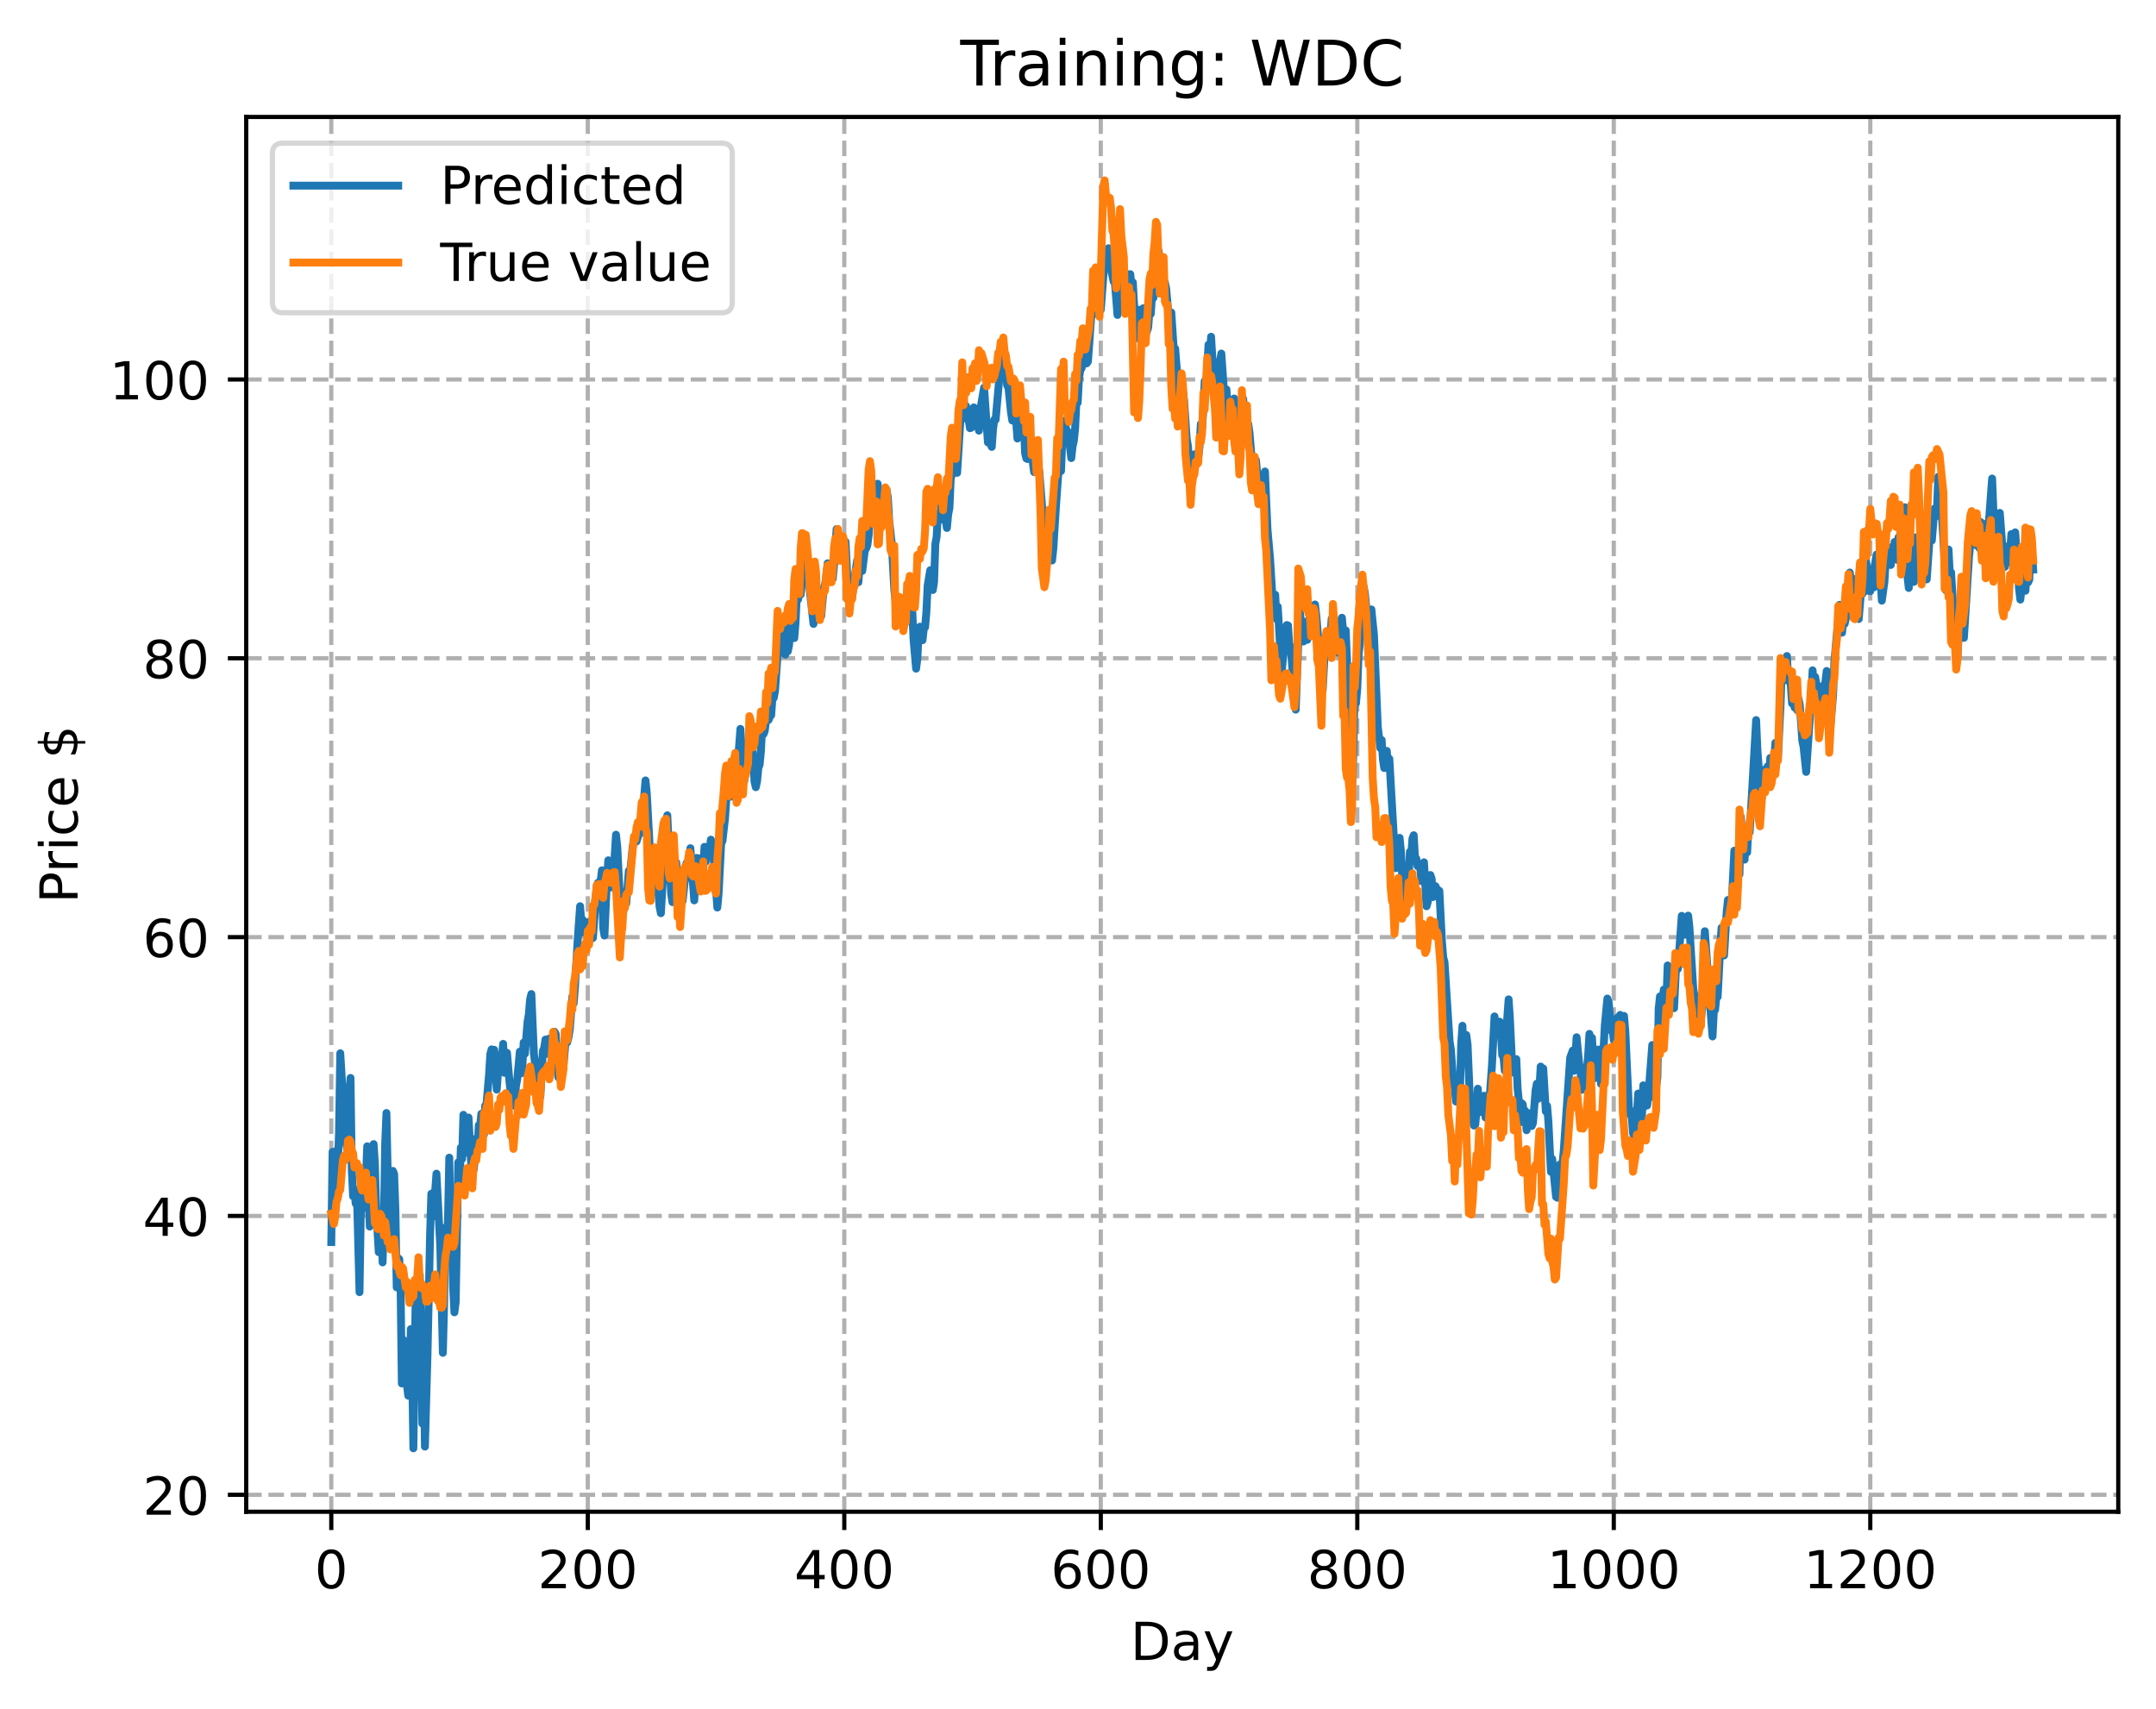 <?xml version="1.0" encoding="utf-8" standalone="no"?>
<!DOCTYPE svg PUBLIC "-//W3C//DTD SVG 1.1//EN"
  "http://www.w3.org/Graphics/SVG/1.1/DTD/svg11.dtd">
<!-- Created with matplotlib (https://matplotlib.org/) -->
<svg height="325.986pt" version="1.1" viewBox="0 0 411.286 325.986" width="411.286pt" xmlns="http://www.w3.org/2000/svg" xmlns:xlink="http://www.w3.org/1999/xlink">
 <defs>
  <style type="text/css">
*{stroke-linecap:butt;stroke-linejoin:round;}
  </style>
 </defs>
 <g id="figure_1">
  <g id="patch_1">
   <path d="M 0 325.986 
L 411.286 325.986 
L 411.286 0 
L 0 0 
z
" style="fill:#ffffff;"/>
  </g>
  <g id="axes_1">
   <g id="patch_2">
    <path d="M 46.966 288.43 
L 404.086 288.43 
L 404.086 22.318 
L 46.966 22.318 
z
" style="fill:#ffffff;"/>
   </g>
   <g id="matplotlib.axis_1">
    <g id="xtick_1">
     <g id="line2d_1">
      <path clip-path="url(#pdfa31003fc)" d="M 63.198 288.43 
L 63.198 22.318 
" style="fill:none;stroke:#b0b0b0;stroke-dasharray:2.96,1.28;stroke-dashoffset:0;stroke-width:0.8;"/>
     </g>
     <g id="line2d_2">
      <defs>
       <path d="M 0 0 
L 0 3.5 
" id="m6bc6f84534" style="stroke:#000000;stroke-width:0.8;"/>
      </defs>
      <g>
       <use style="stroke:#000000;stroke-width:0.8;" x="63.198" xlink:href="#m6bc6f84534" y="288.43"/>
      </g>
     </g>
     <g id="text_1">
      <!-- 0 -->
      <defs>
       <path d="M 31.781 66.406 
Q 24.172 66.406 20.328 58.906 
Q 16.5 51.422 16.5 36.375 
Q 16.5 21.391 20.328 13.891 
Q 24.172 6.391 31.781 6.391 
Q 39.453 6.391 43.281 13.891 
Q 47.125 21.391 47.125 36.375 
Q 47.125 51.422 43.281 58.906 
Q 39.453 66.406 31.781 66.406 
z
M 31.781 74.219 
Q 44.047 74.219 50.516 64.516 
Q 56.984 54.828 56.984 36.375 
Q 56.984 17.969 50.516 8.266 
Q 44.047 -1.422 31.781 -1.422 
Q 19.531 -1.422 13.062 8.266 
Q 6.594 17.969 6.594 36.375 
Q 6.594 54.828 13.062 64.516 
Q 19.531 74.219 31.781 74.219 
z
" id="DejaVuSans-48"/>
      </defs>
      <g transform="translate(60.017 303.029)scale(0.1 -0.1)">
       <use xlink:href="#DejaVuSans-48"/>
      </g>
     </g>
    </g>
    <g id="xtick_2">
     <g id="line2d_3">
      <path clip-path="url(#pdfa31003fc)" d="M 112.129 288.43 
L 112.129 22.318 
" style="fill:none;stroke:#b0b0b0;stroke-dasharray:2.96,1.28;stroke-dashoffset:0;stroke-width:0.8;"/>
     </g>
     <g id="line2d_4">
      <g>
       <use style="stroke:#000000;stroke-width:0.8;" x="112.129" xlink:href="#m6bc6f84534" y="288.43"/>
      </g>
     </g>
     <g id="text_2">
      <!-- 200 -->
      <defs>
       <path d="M 19.188 8.297 
L 53.609 8.297 
L 53.609 0 
L 7.328 0 
L 7.328 8.297 
Q 12.938 14.109 22.625 23.891 
Q 32.328 33.688 34.812 36.531 
Q 39.547 41.844 41.422 45.531 
Q 43.312 49.219 43.312 52.781 
Q 43.312 58.594 39.234 62.25 
Q 35.156 65.922 28.609 65.922 
Q 23.969 65.922 18.812 64.312 
Q 13.672 62.703 7.812 59.422 
L 7.812 69.391 
Q 13.766 71.781 18.938 73 
Q 24.125 74.219 28.422 74.219 
Q 39.75 74.219 46.484 68.547 
Q 53.219 62.891 53.219 53.422 
Q 53.219 48.922 51.531 44.891 
Q 49.859 40.875 45.406 35.406 
Q 44.188 33.984 37.641 27.219 
Q 31.109 20.453 19.188 8.297 
z
" id="DejaVuSans-50"/>
      </defs>
      <g transform="translate(102.585 303.029)scale(0.1 -0.1)">
       <use xlink:href="#DejaVuSans-50"/>
       <use x="63.623" xlink:href="#DejaVuSans-48"/>
       <use x="127.246" xlink:href="#DejaVuSans-48"/>
      </g>
     </g>
    </g>
    <g id="xtick_3">
     <g id="line2d_5">
      <path clip-path="url(#pdfa31003fc)" d="M 161.06 288.43 
L 161.06 22.318 
" style="fill:none;stroke:#b0b0b0;stroke-dasharray:2.96,1.28;stroke-dashoffset:0;stroke-width:0.8;"/>
     </g>
     <g id="line2d_6">
      <g>
       <use style="stroke:#000000;stroke-width:0.8;" x="161.06" xlink:href="#m6bc6f84534" y="288.43"/>
      </g>
     </g>
     <g id="text_3">
      <!-- 400 -->
      <defs>
       <path d="M 37.797 64.312 
L 12.891 25.391 
L 37.797 25.391 
z
M 35.203 72.906 
L 47.609 72.906 
L 47.609 25.391 
L 58.016 25.391 
L 58.016 17.188 
L 47.609 17.188 
L 47.609 0 
L 37.797 0 
L 37.797 17.188 
L 4.891 17.188 
L 4.891 26.703 
z
" id="DejaVuSans-52"/>
      </defs>
      <g transform="translate(151.516 303.029)scale(0.1 -0.1)">
       <use xlink:href="#DejaVuSans-52"/>
       <use x="63.623" xlink:href="#DejaVuSans-48"/>
       <use x="127.246" xlink:href="#DejaVuSans-48"/>
      </g>
     </g>
    </g>
    <g id="xtick_4">
     <g id="line2d_7">
      <path clip-path="url(#pdfa31003fc)" d="M 209.99 288.43 
L 209.99 22.318 
" style="fill:none;stroke:#b0b0b0;stroke-dasharray:2.96,1.28;stroke-dashoffset:0;stroke-width:0.8;"/>
     </g>
     <g id="line2d_8">
      <g>
       <use style="stroke:#000000;stroke-width:0.8;" x="209.99" xlink:href="#m6bc6f84534" y="288.43"/>
      </g>
     </g>
     <g id="text_4">
      <!-- 600 -->
      <defs>
       <path d="M 33.016 40.375 
Q 26.375 40.375 22.484 35.828 
Q 18.609 31.297 18.609 23.391 
Q 18.609 15.531 22.484 10.953 
Q 26.375 6.391 33.016 6.391 
Q 39.656 6.391 43.531 10.953 
Q 47.406 15.531 47.406 23.391 
Q 47.406 31.297 43.531 35.828 
Q 39.656 40.375 33.016 40.375 
z
M 52.594 71.297 
L 52.594 62.312 
Q 48.875 64.062 45.094 64.984 
Q 41.312 65.922 37.594 65.922 
Q 27.828 65.922 22.672 59.328 
Q 17.531 52.734 16.797 39.406 
Q 19.672 43.656 24.016 45.922 
Q 28.375 48.188 33.594 48.188 
Q 44.578 48.188 50.953 41.516 
Q 57.328 34.859 57.328 23.391 
Q 57.328 12.156 50.688 5.359 
Q 44.047 -1.422 33.016 -1.422 
Q 20.359 -1.422 13.672 8.266 
Q 6.984 17.969 6.984 36.375 
Q 6.984 53.656 15.188 63.938 
Q 23.391 74.219 37.203 74.219 
Q 40.922 74.219 44.703 73.484 
Q 48.484 72.75 52.594 71.297 
z
" id="DejaVuSans-54"/>
      </defs>
      <g transform="translate(200.446 303.029)scale(0.1 -0.1)">
       <use xlink:href="#DejaVuSans-54"/>
       <use x="63.623" xlink:href="#DejaVuSans-48"/>
       <use x="127.246" xlink:href="#DejaVuSans-48"/>
      </g>
     </g>
    </g>
    <g id="xtick_5">
     <g id="line2d_9">
      <path clip-path="url(#pdfa31003fc)" d="M 258.921 288.43 
L 258.921 22.318 
" style="fill:none;stroke:#b0b0b0;stroke-dasharray:2.96,1.28;stroke-dashoffset:0;stroke-width:0.8;"/>
     </g>
     <g id="line2d_10">
      <g>
       <use style="stroke:#000000;stroke-width:0.8;" x="258.921" xlink:href="#m6bc6f84534" y="288.43"/>
      </g>
     </g>
     <g id="text_5">
      <!-- 800 -->
      <defs>
       <path d="M 31.781 34.625 
Q 24.75 34.625 20.719 30.859 
Q 16.703 27.094 16.703 20.516 
Q 16.703 13.922 20.719 10.156 
Q 24.75 6.391 31.781 6.391 
Q 38.812 6.391 42.859 10.172 
Q 46.922 13.969 46.922 20.516 
Q 46.922 27.094 42.891 30.859 
Q 38.875 34.625 31.781 34.625 
z
M 21.922 38.812 
Q 15.578 40.375 12.031 44.719 
Q 8.5 49.078 8.5 55.328 
Q 8.5 64.062 14.719 69.141 
Q 20.953 74.219 31.781 74.219 
Q 42.672 74.219 48.875 69.141 
Q 55.078 64.062 55.078 55.328 
Q 55.078 49.078 51.531 44.719 
Q 48 40.375 41.703 38.812 
Q 48.828 37.156 52.797 32.312 
Q 56.781 27.484 56.781 20.516 
Q 56.781 9.906 50.312 4.234 
Q 43.844 -1.422 31.781 -1.422 
Q 19.734 -1.422 13.25 4.234 
Q 6.781 9.906 6.781 20.516 
Q 6.781 27.484 10.781 32.312 
Q 14.797 37.156 21.922 38.812 
z
M 18.312 54.391 
Q 18.312 48.734 21.844 45.562 
Q 25.391 42.391 31.781 42.391 
Q 38.141 42.391 41.719 45.562 
Q 45.312 48.734 45.312 54.391 
Q 45.312 60.062 41.719 63.234 
Q 38.141 66.406 31.781 66.406 
Q 25.391 66.406 21.844 63.234 
Q 18.312 60.062 18.312 54.391 
z
" id="DejaVuSans-56"/>
      </defs>
      <g transform="translate(249.377 303.029)scale(0.1 -0.1)">
       <use xlink:href="#DejaVuSans-56"/>
       <use x="63.623" xlink:href="#DejaVuSans-48"/>
       <use x="127.246" xlink:href="#DejaVuSans-48"/>
      </g>
     </g>
    </g>
    <g id="xtick_6">
     <g id="line2d_11">
      <path clip-path="url(#pdfa31003fc)" d="M 307.851 288.43 
L 307.851 22.318 
" style="fill:none;stroke:#b0b0b0;stroke-dasharray:2.96,1.28;stroke-dashoffset:0;stroke-width:0.8;"/>
     </g>
     <g id="line2d_12">
      <g>
       <use style="stroke:#000000;stroke-width:0.8;" x="307.851" xlink:href="#m6bc6f84534" y="288.43"/>
      </g>
     </g>
     <g id="text_6">
      <!-- 1000 -->
      <defs>
       <path d="M 12.406 8.297 
L 28.516 8.297 
L 28.516 63.922 
L 10.984 60.406 
L 10.984 69.391 
L 28.422 72.906 
L 38.281 72.906 
L 38.281 8.297 
L 54.391 8.297 
L 54.391 0 
L 12.406 0 
z
" id="DejaVuSans-49"/>
      </defs>
      <g transform="translate(295.126 303.029)scale(0.1 -0.1)">
       <use xlink:href="#DejaVuSans-49"/>
       <use x="63.623" xlink:href="#DejaVuSans-48"/>
       <use x="127.246" xlink:href="#DejaVuSans-48"/>
       <use x="190.869" xlink:href="#DejaVuSans-48"/>
      </g>
     </g>
    </g>
    <g id="xtick_7">
     <g id="line2d_13">
      <path clip-path="url(#pdfa31003fc)" d="M 356.782 288.43 
L 356.782 22.318 
" style="fill:none;stroke:#b0b0b0;stroke-dasharray:2.96,1.28;stroke-dashoffset:0;stroke-width:0.8;"/>
     </g>
     <g id="line2d_14">
      <g>
       <use style="stroke:#000000;stroke-width:0.8;" x="356.782" xlink:href="#m6bc6f84534" y="288.43"/>
      </g>
     </g>
     <g id="text_7">
      <!-- 1200 -->
      <g transform="translate(344.057 303.029)scale(0.1 -0.1)">
       <use xlink:href="#DejaVuSans-49"/>
       <use x="63.623" xlink:href="#DejaVuSans-50"/>
       <use x="127.246" xlink:href="#DejaVuSans-48"/>
       <use x="190.869" xlink:href="#DejaVuSans-48"/>
      </g>
     </g>
    </g>
    <g id="text_8">
     <!-- Day -->
     <defs>
      <path d="M 19.672 64.797 
L 19.672 8.109 
L 31.594 8.109 
Q 46.688 8.109 53.688 14.938 
Q 60.688 21.781 60.688 36.531 
Q 60.688 51.172 53.688 57.984 
Q 46.688 64.797 31.594 64.797 
z
M 9.812 72.906 
L 30.078 72.906 
Q 51.266 72.906 61.172 64.094 
Q 71.094 55.281 71.094 36.531 
Q 71.094 17.672 61.125 8.828 
Q 51.172 0 30.078 0 
L 9.812 0 
z
" id="DejaVuSans-68"/>
      <path d="M 34.281 27.484 
Q 23.391 27.484 19.188 25 
Q 14.984 22.516 14.984 16.5 
Q 14.984 11.719 18.141 8.906 
Q 21.297 6.109 26.703 6.109 
Q 34.188 6.109 38.703 11.406 
Q 43.219 16.703 43.219 25.484 
L 43.219 27.484 
z
M 52.203 31.203 
L 52.203 0 
L 43.219 0 
L 43.219 8.297 
Q 40.141 3.328 35.547 0.953 
Q 30.953 -1.422 24.312 -1.422 
Q 15.922 -1.422 10.953 3.297 
Q 6 8.016 6 15.922 
Q 6 25.141 12.172 29.828 
Q 18.359 34.516 30.609 34.516 
L 43.219 34.516 
L 43.219 35.406 
Q 43.219 41.609 39.141 45 
Q 35.062 48.391 27.688 48.391 
Q 23 48.391 18.547 47.266 
Q 14.109 46.141 10.016 43.891 
L 10.016 52.203 
Q 14.938 54.109 19.578 55.047 
Q 24.219 56 28.609 56 
Q 40.484 56 46.344 49.844 
Q 52.203 43.703 52.203 31.203 
z
" id="DejaVuSans-97"/>
      <path d="M 32.172 -5.078 
Q 28.375 -14.844 24.75 -17.812 
Q 21.141 -20.797 15.094 -20.797 
L 7.906 -20.797 
L 7.906 -13.281 
L 13.188 -13.281 
Q 16.891 -13.281 18.938 -11.516 
Q 21 -9.766 23.484 -3.219 
L 25.094 0.875 
L 2.984 54.688 
L 12.5 54.688 
L 29.594 11.922 
L 46.688 54.688 
L 56.203 54.688 
z
" id="DejaVuSans-121"/>
     </defs>
     <g transform="translate(215.652 316.707)scale(0.1 -0.1)">
      <use xlink:href="#DejaVuSans-68"/>
      <use x="77.002" xlink:href="#DejaVuSans-97"/>
      <use x="138.281" xlink:href="#DejaVuSans-121"/>
     </g>
    </g>
   </g>
   <g id="matplotlib.axis_2">
    <g id="ytick_1">
     <g id="line2d_15">
      <path clip-path="url(#pdfa31003fc)" d="M 46.966 285.197 
L 404.086 285.197 
" style="fill:none;stroke:#b0b0b0;stroke-dasharray:2.96,1.28;stroke-dashoffset:0;stroke-width:0.8;"/>
     </g>
     <g id="line2d_16">
      <defs>
       <path d="M 0 0 
L -3.5 0 
" id="md30b742452" style="stroke:#000000;stroke-width:0.8;"/>
      </defs>
      <g>
       <use style="stroke:#000000;stroke-width:0.8;" x="46.966" xlink:href="#md30b742452" y="285.197"/>
      </g>
     </g>
     <g id="text_9">
      <!-- 20 -->
      <g transform="translate(27.241 288.996)scale(0.1 -0.1)">
       <use xlink:href="#DejaVuSans-50"/>
       <use x="63.623" xlink:href="#DejaVuSans-48"/>
      </g>
     </g>
    </g>
    <g id="ytick_2">
     <g id="line2d_17">
      <path clip-path="url(#pdfa31003fc)" d="M 46.966 231.997 
L 404.086 231.997 
" style="fill:none;stroke:#b0b0b0;stroke-dasharray:2.96,1.28;stroke-dashoffset:0;stroke-width:0.8;"/>
     </g>
     <g id="line2d_18">
      <g>
       <use style="stroke:#000000;stroke-width:0.8;" x="46.966" xlink:href="#md30b742452" y="231.997"/>
      </g>
     </g>
     <g id="text_10">
      <!-- 40 -->
      <g transform="translate(27.241 235.796)scale(0.1 -0.1)">
       <use xlink:href="#DejaVuSans-52"/>
       <use x="63.623" xlink:href="#DejaVuSans-48"/>
      </g>
     </g>
    </g>
    <g id="ytick_3">
     <g id="line2d_19">
      <path clip-path="url(#pdfa31003fc)" d="M 46.966 178.798 
L 404.086 178.798 
" style="fill:none;stroke:#b0b0b0;stroke-dasharray:2.96,1.28;stroke-dashoffset:0;stroke-width:0.8;"/>
     </g>
     <g id="line2d_20">
      <g>
       <use style="stroke:#000000;stroke-width:0.8;" x="46.966" xlink:href="#md30b742452" y="178.798"/>
      </g>
     </g>
     <g id="text_11">
      <!-- 60 -->
      <g transform="translate(27.241 182.597)scale(0.1 -0.1)">
       <use xlink:href="#DejaVuSans-54"/>
       <use x="63.623" xlink:href="#DejaVuSans-48"/>
      </g>
     </g>
    </g>
    <g id="ytick_4">
     <g id="line2d_21">
      <path clip-path="url(#pdfa31003fc)" d="M 46.966 125.598 
L 404.086 125.598 
" style="fill:none;stroke:#b0b0b0;stroke-dasharray:2.96,1.28;stroke-dashoffset:0;stroke-width:0.8;"/>
     </g>
     <g id="line2d_22">
      <g>
       <use style="stroke:#000000;stroke-width:0.8;" x="46.966" xlink:href="#md30b742452" y="125.598"/>
      </g>
     </g>
     <g id="text_12">
      <!-- 80 -->
      <g transform="translate(27.241 129.397)scale(0.1 -0.1)">
       <use xlink:href="#DejaVuSans-56"/>
       <use x="63.623" xlink:href="#DejaVuSans-48"/>
      </g>
     </g>
    </g>
    <g id="ytick_5">
     <g id="line2d_23">
      <path clip-path="url(#pdfa31003fc)" d="M 46.966 72.399 
L 404.086 72.399 
" style="fill:none;stroke:#b0b0b0;stroke-dasharray:2.96,1.28;stroke-dashoffset:0;stroke-width:0.8;"/>
     </g>
     <g id="line2d_24">
      <g>
       <use style="stroke:#000000;stroke-width:0.8;" x="46.966" xlink:href="#md30b742452" y="72.399"/>
      </g>
     </g>
     <g id="text_13">
      <!-- 100 -->
      <g transform="translate(20.878 76.198)scale(0.1 -0.1)">
       <use xlink:href="#DejaVuSans-49"/>
       <use x="63.623" xlink:href="#DejaVuSans-48"/>
       <use x="127.246" xlink:href="#DejaVuSans-48"/>
      </g>
     </g>
    </g>
    <g id="text_14">
     <!-- Price $ -->
     <defs>
      <path d="M 19.672 64.797 
L 19.672 37.406 
L 32.078 37.406 
Q 38.969 37.406 42.719 40.969 
Q 46.484 44.531 46.484 51.125 
Q 46.484 57.672 42.719 61.234 
Q 38.969 64.797 32.078 64.797 
z
M 9.812 72.906 
L 32.078 72.906 
Q 44.344 72.906 50.609 67.359 
Q 56.891 61.812 56.891 51.125 
Q 56.891 40.328 50.609 34.812 
Q 44.344 29.297 32.078 29.297 
L 19.672 29.297 
L 19.672 0 
L 9.812 0 
z
" id="DejaVuSans-80"/>
      <path d="M 41.109 46.297 
Q 39.594 47.172 37.812 47.578 
Q 36.031 48 33.891 48 
Q 26.266 48 22.188 43.047 
Q 18.109 38.094 18.109 28.812 
L 18.109 0 
L 9.078 0 
L 9.078 54.688 
L 18.109 54.688 
L 18.109 46.188 
Q 20.953 51.172 25.484 53.578 
Q 30.031 56 36.531 56 
Q 37.453 56 38.578 55.875 
Q 39.703 55.766 41.062 55.516 
z
" id="DejaVuSans-114"/>
      <path d="M 9.422 54.688 
L 18.406 54.688 
L 18.406 0 
L 9.422 0 
z
M 9.422 75.984 
L 18.406 75.984 
L 18.406 64.594 
L 9.422 64.594 
z
" id="DejaVuSans-105"/>
      <path d="M 48.781 52.594 
L 48.781 44.188 
Q 44.969 46.297 41.141 47.344 
Q 37.312 48.391 33.406 48.391 
Q 24.656 48.391 19.812 42.844 
Q 14.984 37.312 14.984 27.297 
Q 14.984 17.281 19.812 11.734 
Q 24.656 6.203 33.406 6.203 
Q 37.312 6.203 41.141 7.25 
Q 44.969 8.297 48.781 10.406 
L 48.781 2.094 
Q 45.016 0.344 40.984 -0.531 
Q 36.969 -1.422 32.422 -1.422 
Q 20.062 -1.422 12.781 6.344 
Q 5.516 14.109 5.516 27.297 
Q 5.516 40.672 12.859 48.328 
Q 20.219 56 33.016 56 
Q 37.156 56 41.109 55.141 
Q 45.062 54.297 48.781 52.594 
z
" id="DejaVuSans-99"/>
      <path d="M 56.203 29.594 
L 56.203 25.203 
L 14.891 25.203 
Q 15.484 15.922 20.484 11.062 
Q 25.484 6.203 34.422 6.203 
Q 39.594 6.203 44.453 7.469 
Q 49.312 8.734 54.109 11.281 
L 54.109 2.781 
Q 49.266 0.734 44.188 -0.344 
Q 39.109 -1.422 33.891 -1.422 
Q 20.797 -1.422 13.156 6.188 
Q 5.516 13.812 5.516 26.812 
Q 5.516 40.234 12.766 48.109 
Q 20.016 56 32.328 56 
Q 43.359 56 49.781 48.891 
Q 56.203 41.797 56.203 29.594 
z
M 47.219 32.234 
Q 47.125 39.594 43.094 43.984 
Q 39.062 48.391 32.422 48.391 
Q 24.906 48.391 20.391 44.141 
Q 15.875 39.891 15.188 32.172 
z
" id="DejaVuSans-101"/>
      <path id="DejaVuSans-32"/>
      <path d="M 33.797 -14.703 
L 28.906 -14.703 
L 28.859 0 
Q 23.734 0.094 18.609 1.188 
Q 13.484 2.297 8.297 4.5 
L 8.297 13.281 
Q 13.281 10.156 18.375 8.562 
Q 23.484 6.984 28.906 6.938 
L 28.906 29.203 
Q 18.109 30.953 13.203 35.156 
Q 8.297 39.359 8.297 46.688 
Q 8.297 54.641 13.625 59.219 
Q 18.953 63.812 28.906 64.5 
L 28.906 75.984 
L 33.797 75.984 
L 33.797 64.656 
Q 38.328 64.453 42.578 63.688 
Q 46.828 62.938 50.875 61.625 
L 50.875 53.078 
Q 46.828 55.125 42.547 56.25 
Q 38.281 57.375 33.797 57.562 
L 33.797 36.719 
Q 44.875 35.016 50.094 30.609 
Q 55.328 26.219 55.328 18.609 
Q 55.328 10.359 49.781 5.594 
Q 44.234 0.828 33.797 0.094 
z
M 28.906 37.594 
L 28.906 57.625 
Q 23.25 56.984 20.266 54.391 
Q 17.281 51.812 17.281 47.516 
Q 17.281 43.312 20.031 40.969 
Q 22.797 38.625 28.906 37.594 
z
M 33.797 28.219 
L 33.797 7.078 
Q 39.984 7.906 43.141 10.594 
Q 46.297 13.281 46.297 17.672 
Q 46.297 21.969 43.281 24.5 
Q 40.281 27.047 33.797 28.219 
z
" id="DejaVuSans-36"/>
     </defs>
     <g transform="translate(14.798 172.342)rotate(-90)scale(0.1 -0.1)">
      <use xlink:href="#DejaVuSans-80"/>
      <use x="58.553" xlink:href="#DejaVuSans-114"/>
      <use x="99.666" xlink:href="#DejaVuSans-105"/>
      <use x="127.449" xlink:href="#DejaVuSans-99"/>
      <use x="182.43" xlink:href="#DejaVuSans-101"/>
      <use x="243.953" xlink:href="#DejaVuSans-32"/>
      <use x="275.74" xlink:href="#DejaVuSans-36"/>
     </g>
    </g>
   </g>
   <g id="line2d_25">
    <path clip-path="url(#pdfa31003fc)" d="M 63.198 236.976 
L 63.443 219.774 
L 63.688 225.994 
L 63.932 226.924 
L 64.177 219.548 
L 64.422 223.156 
L 64.666 216.203 
L 64.911 200.952 
L 65.89 217.101 
L 66.379 220.318 
L 66.623 209.285 
L 66.868 205.666 
L 67.113 223.233 
L 67.357 228.241 
L 67.602 226.882 
L 67.847 229.617 
L 68.091 227.915 
L 68.581 246.541 
L 68.825 231.479 
L 69.07 230.456 
L 69.315 228.673 
L 69.559 228.156 
L 69.804 224.844 
L 70.049 218.711 
L 70.538 234.025 
L 70.783 229.641 
L 71.027 228.601 
L 71.272 218.287 
L 71.517 221.978 
L 71.761 230.785 
L 72.251 238.907 
L 72.495 237.135 
L 72.74 233.377 
L 72.984 240.859 
L 73.229 233.011 
L 73.474 218.306 
L 73.718 212.35 
L 74.208 235.639 
L 74.452 235.557 
L 74.697 232.49 
L 74.942 223.396 
L 75.186 223.977 
L 75.431 230.926 
L 75.676 245.624 
L 75.92 240.011 
L 76.165 240.243 
L 76.41 244.944 
L 76.654 263.957 
L 76.899 255.62 
L 77.144 260.384 
L 77.878 266.293 
L 78.122 265.041 
L 78.367 253.587 
L 78.611 260.626 
L 78.856 276.334 
L 79.345 244.077 
L 79.59 250.443 
L 79.835 244.619 
L 80.079 243.279 
L 80.324 254.79 
L 80.569 271.616 
L 80.813 257.965 
L 81.058 276.005 
L 81.547 258.681 
L 82.037 235.869 
L 82.281 227.762 
L 82.526 232.142 
L 82.771 227.458 
L 83.015 227.165 
L 83.26 223.923 
L 83.994 237.961 
L 84.483 258.118 
L 84.728 248.522 
L 84.972 234.19 
L 85.217 239.564 
L 85.462 232.558 
L 85.706 220.867 
L 85.951 233.811 
L 86.196 233.067 
L 86.44 245.519 
L 86.685 250.388 
L 86.93 248.478 
L 87.419 221.761 
L 87.664 226.496 
L 87.908 218.974 
L 88.153 221.127 
L 88.398 212.698 
L 88.642 215.142 
L 88.887 219.934 
L 89.132 219.195 
L 89.376 213.217 
L 89.866 221.778 
L 90.11 220.928 
L 90.355 223.207 
L 90.599 221.034 
L 90.844 217.211 
L 91.089 219.307 
L 91.333 214.672 
L 91.578 214.905 
L 91.823 212.505 
L 92.067 212.943 
L 92.312 216.455 
L 92.557 210.953 
L 92.801 210.682 
L 93.291 205.017 
L 93.535 201.105 
L 93.78 200.208 
L 94.025 201.762 
L 94.269 200.287 
L 94.514 203.271 
L 94.759 207.897 
L 95.248 201.345 
L 95.493 204.498 
L 95.982 199.158 
L 96.227 204.684 
L 96.471 204.179 
L 96.716 200.867 
L 97.205 206.562 
L 97.45 208.68 
L 97.694 209.817 
L 97.939 208.378 
L 98.184 210.994 
L 98.428 207.205 
L 98.673 205.927 
L 99.162 200.639 
L 99.407 204.803 
L 99.652 203.36 
L 99.896 198.908 
L 100.141 201.044 
L 100.63 195.006 
L 100.875 193.562 
L 101.12 190.702 
L 101.364 189.652 
L 101.854 201.098 
L 102.098 203.08 
L 102.343 202.893 
L 102.587 203.951 
L 102.832 206.048 
L 103.077 209.268 
L 103.566 200.513 
L 103.811 199.937 
L 104.055 198.342 
L 104.3 200.655 
L 104.545 201.096 
L 104.789 198.142 
L 105.034 200.724 
L 105.279 201.31 
L 105.768 196.844 
L 106.013 197.278 
L 106.502 205.538 
L 106.747 201.865 
L 107.236 205.068 
L 107.481 203.521 
L 107.97 197.753 
L 108.215 198.873 
L 108.459 197.872 
L 108.704 196.343 
L 109.193 190.1 
L 109.438 191.417 
L 109.682 188.378 
L 110.172 179.743 
L 110.661 172.896 
L 110.906 176.147 
L 111.15 175.46 
L 111.395 177.944 
L 111.64 176.535 
L 111.884 176.144 
L 112.129 177.489 
L 112.374 175.86 
L 112.618 178.208 
L 112.863 179.094 
L 113.108 178.948 
L 113.842 169.006 
L 114.086 168.418 
L 114.331 168.341 
L 114.575 168.144 
L 114.82 166.053 
L 115.065 177.034 
L 115.309 178.481 
L 115.799 167.396 
L 116.043 164.136 
L 116.533 169.316 
L 116.777 164.913 
L 117.022 167.113 
L 117.511 159.253 
L 117.756 161.628 
L 118.49 175.844 
L 118.735 175.005 
L 118.979 173.45 
L 119.224 170.195 
L 119.469 172.374 
L 119.958 166.136 
L 120.203 166.456 
L 120.692 161.591 
L 120.936 160.135 
L 121.181 159.855 
L 121.426 160.548 
L 121.67 159.772 
L 121.915 156.842 
L 122.16 159.009 
L 122.894 151.778 
L 123.138 148.901 
L 123.383 151.346 
L 124.362 169.339 
L 124.606 166.431 
L 124.851 168.516 
L 125.096 164.878 
L 125.585 170.297 
L 125.83 173.029 
L 126.074 174.24 
L 127.053 157.657 
L 127.297 155.555 
L 128.031 170.529 
L 128.276 172.126 
L 128.765 164.613 
L 129.01 164.556 
L 129.255 166.936 
L 129.499 171.922 
L 129.744 170.749 
L 129.989 172.537 
L 130.233 171.833 
L 130.723 167.172 
L 130.967 164.654 
L 131.212 167.498 
L 131.701 161.829 
L 132.435 171.789 
L 132.924 163.688 
L 133.169 165.019 
L 133.414 163.781 
L 133.903 169.404 
L 134.392 161.567 
L 134.637 164.404 
L 134.882 162.506 
L 135.126 162.043 
L 135.371 161.844 
L 135.616 160.201 
L 135.86 163.522 
L 136.105 162.995 
L 136.839 173.159 
L 137.084 170.52 
L 137.573 160.911 
L 137.818 160.475 
L 138.307 156.14 
L 138.796 149.033 
L 139.041 149.443 
L 139.285 151.35 
L 139.53 151.992 
L 139.775 147.715 
L 140.019 148.686 
L 140.264 147.631 
L 140.509 144.658 
L 140.753 145.437 
L 141.243 139.064 
L 141.487 143.03 
L 141.732 144.5 
L 141.977 149.01 
L 142.221 145.132 
L 142.466 147.028 
L 142.711 145.943 
L 142.955 143.877 
L 143.2 139.131 
L 143.445 141.205 
L 143.934 149.133 
L 144.178 150.194 
L 144.423 149.078 
L 144.668 146.507 
L 144.912 145.892 
L 145.157 143.327 
L 145.402 138.639 
L 145.646 140.084 
L 145.891 139.455 
L 146.38 135.372 
L 146.625 137.358 
L 146.87 136.69 
L 147.114 136.471 
L 147.359 133.075 
L 147.604 133.162 
L 147.848 131.794 
L 148.582 121.38 
L 148.827 123.413 
L 149.072 121.531 
L 149.316 118.524 
L 149.806 124.914 
L 150.05 123.215 
L 150.295 124.258 
L 150.539 123.019 
L 150.784 119.034 
L 151.029 121.168 
L 151.273 120.101 
L 151.518 121.749 
L 151.763 118.794 
L 152.007 113.499 
L 152.252 114.375 
L 152.497 111.912 
L 152.741 113.446 
L 152.986 111.06 
L 153.231 107.086 
L 153.475 107.245 
L 153.72 109.146 
L 153.965 108.015 
L 155.188 119.042 
L 155.433 117.853 
L 155.677 112.414 
L 156.166 117.035 
L 156.411 113.765 
L 156.656 117.541 
L 157.145 112.145 
L 157.39 111.526 
L 157.634 109.895 
L 157.879 107.472 
L 158.124 108.223 
L 158.368 108.087 
L 158.613 108.825 
L 158.858 110.431 
L 159.102 107.929 
L 159.592 100.941 
L 159.836 105.069 
L 160.081 102.199 
L 160.57 106.836 
L 160.815 106.464 
L 161.06 103.25 
L 161.304 103.374 
L 161.794 113.049 
L 162.038 111.725 
L 162.283 114.498 
L 162.527 114.114 
L 163.261 108.667 
L 163.506 106.91 
L 163.751 111.094 
L 163.995 107.789 
L 164.24 106.661 
L 164.485 108.931 
L 164.974 105.008 
L 165.219 104.673 
L 165.463 104.008 
L 165.708 102.124 
L 166.197 91.992 
L 166.442 94.654 
L 166.687 95.91 
L 166.931 97.98 
L 167.176 95.82 
L 167.421 92.292 
L 167.665 94.012 
L 167.91 96.721 
L 168.154 93.986 
L 168.399 97.231 
L 168.644 97.017 
L 169.133 93.469 
L 169.378 94.969 
L 169.622 99.322 
L 170.112 103.668 
L 170.601 112.605 
L 170.846 114.805 
L 171.09 115.399 
L 171.335 116.922 
L 171.58 116.467 
L 171.824 114.445 
L 172.069 116.799 
L 172.314 117.668 
L 172.558 116.158 
L 172.803 118.134 
L 173.048 118.475 
L 173.292 111.475 
L 173.537 111.649 
L 173.782 112.794 
L 174.026 116.497 
L 174.271 122.021 
L 174.76 127.579 
L 175.005 125.634 
L 175.249 120.514 
L 175.494 119.573 
L 175.739 122.077 
L 175.983 122.152 
L 176.228 119.921 
L 176.473 119.678 
L 176.717 116.808 
L 176.962 111.707 
L 177.451 108.79 
L 177.696 109.778 
L 177.941 112.576 
L 178.185 111.051 
L 178.43 103.761 
L 178.675 102.444 
L 178.919 97.984 
L 179.164 98.069 
L 179.409 99.171 
L 179.653 95.304 
L 179.898 93.326 
L 180.142 97.233 
L 180.632 100.737 
L 180.876 98.18 
L 181.121 96.893 
L 181.366 91.297 
L 181.61 90.468 
L 181.855 85.837 
L 182.1 86.148 
L 182.589 90.219 
L 183.323 78.365 
L 183.568 76.325 
L 183.812 75.673 
L 184.057 78.364 
L 184.302 77.492 
L 184.546 80.047 
L 184.791 80.186 
L 185.036 81.696 
L 185.28 81.612 
L 185.525 78.526 
L 185.77 77.728 
L 186.014 78.411 
L 186.503 81.116 
L 186.748 82.166 
L 186.993 78.204 
L 187.727 73.958 
L 188.461 84.423 
L 188.705 84.146 
L 189.195 85.27 
L 189.439 81.812 
L 189.684 80.053 
L 189.929 80.089 
L 190.663 71.824 
L 190.907 70.891 
L 191.152 67.51 
L 191.397 70.028 
L 191.641 69.666 
L 191.886 70.461 
L 192.13 73.53 
L 192.375 73.968 
L 192.864 78.703 
L 193.109 80.239 
L 193.354 79.932 
L 193.598 78.479 
L 193.843 80.403 
L 194.088 83.67 
L 194.332 81.484 
L 194.577 81.989 
L 194.822 81.152 
L 195.066 79.274 
L 195.311 81.095 
L 195.556 86.505 
L 195.8 87.487 
L 196.045 87.586 
L 196.779 84.047 
L 197.024 88.257 
L 197.268 90.073 
L 197.513 87.948 
L 197.758 87.4 
L 198.002 89.399 
L 198.247 89.769 
L 198.981 98.932 
L 199.225 100.216 
L 199.47 105.307 
L 199.715 106.395 
L 199.959 106.141 
L 200.204 106.303 
L 200.449 104.323 
L 200.693 106.94 
L 200.938 104.684 
L 201.427 96.79 
L 201.917 89.912 
L 202.406 89.871 
L 202.651 83.875 
L 202.895 82.881 
L 203.14 80.268 
L 203.385 82.111 
L 203.629 82.236 
L 203.874 83.295 
L 204.363 87.405 
L 204.608 85.195 
L 204.852 84.09 
L 205.097 81.7 
L 205.342 76.477 
L 205.586 76.838 
L 205.831 72.155 
L 206.076 70.678 
L 206.32 70.263 
L 207.054 68.012 
L 207.299 69.329 
L 207.544 68.974 
L 208.278 58.808 
L 208.522 60.017 
L 208.767 57.029 
L 209.012 58.89 
L 209.256 55.394 
L 209.501 56.657 
L 209.746 57.149 
L 209.99 59.116 
L 210.724 49.481 
L 211.458 47.359 
L 211.703 47.842 
L 211.947 51.429 
L 212.437 53.716 
L 212.681 53.885 
L 213.171 60.094 
L 213.66 54.496 
L 213.905 50.571 
L 214.149 50.666 
L 214.394 51.079 
L 214.639 52.635 
L 214.883 55.9 
L 215.128 53.11 
L 215.373 52.966 
L 215.617 52.306 
L 215.862 54.825 
L 216.106 53.866 
L 216.596 62.626 
L 216.84 59.665 
L 217.085 59.076 
L 217.33 64.682 
L 218.064 58.822 
L 218.308 58.806 
L 218.798 63.26 
L 219.042 62.442 
L 219.287 59.081 
L 219.532 59.883 
L 219.776 56.109 
L 220.021 56.847 
L 220.51 51.271 
L 220.755 47.66 
L 221 47.831 
L 221.244 49.372 
L 221.489 53.413 
L 221.734 52.371 
L 221.978 53.822 
L 222.223 53.906 
L 222.467 55.054 
L 222.957 60.598 
L 223.201 61.138 
L 223.446 59.623 
L 223.935 67.099 
L 224.18 66.516 
L 224.669 72.615 
L 224.914 75.375 
L 225.159 75.57 
L 225.648 74.385 
L 225.893 76.542 
L 226.382 83.709 
L 226.627 85.128 
L 226.871 88.839 
L 227.116 88.69 
L 227.361 88.327 
L 227.605 90.269 
L 227.85 86.689 
L 228.094 87.849 
L 228.339 86.968 
L 228.584 87.243 
L 228.828 85.228 
L 229.073 80.904 
L 229.318 81.612 
L 229.562 78.074 
L 229.807 72.716 
L 230.052 74.611 
L 230.541 65.764 
L 230.786 68.112 
L 231.03 64.244 
L 231.275 68.302 
L 232.009 73.862 
L 232.254 76.94 
L 232.743 68.924 
L 232.988 67.452 
L 233.722 77.969 
L 233.966 74.298 
L 234.455 81.321 
L 234.7 77.883 
L 234.945 76.369 
L 235.189 77.653 
L 235.434 76.025 
L 235.923 82.332 
L 236.168 79.44 
L 236.657 86.016 
L 236.902 82.593 
L 237.147 76.07 
L 237.881 83.831 
L 238.125 80.914 
L 238.37 82.61 
L 238.859 88.619 
L 239.104 92.831 
L 239.593 87.809 
L 240.082 92.991 
L 240.327 96.138 
L 240.572 94.383 
L 240.816 90.751 
L 241.061 92.23 
L 241.306 89.956 
L 241.795 101.04 
L 242.284 106.611 
L 242.774 114.501 
L 243.018 114.924 
L 243.263 113.467 
L 243.508 118.113 
L 243.752 115.767 
L 244.486 128.295 
L 245.22 120.699 
L 245.465 119.258 
L 245.709 119.329 
L 245.954 123.146 
L 246.199 123.314 
L 246.933 132.364 
L 247.177 135.398 
L 247.911 116.226 
L 248.156 118.47 
L 248.401 119.616 
L 248.645 122.396 
L 248.89 118.73 
L 249.135 119.649 
L 249.379 122.081 
L 249.624 118.256 
L 249.869 117.935 
L 250.358 120.843 
L 250.603 119.123 
L 250.847 115.325 
L 251.092 117.308 
L 251.826 125.927 
L 252.07 128.239 
L 252.315 131.751 
L 252.804 122.86 
L 253.049 125.184 
L 253.294 121.972 
L 253.538 124.73 
L 254.028 118.056 
L 254.272 122.901 
L 254.517 119.382 
L 255.251 124.526 
L 255.74 118.68 
L 255.985 117.857 
L 256.474 122.908 
L 256.719 120.276 
L 257.697 144.443 
L 257.942 149.504 
L 258.187 143.371 
L 258.431 130.734 
L 258.676 134.145 
L 258.921 131.388 
L 259.165 124.978 
L 259.41 122.748 
L 259.655 116.279 
L 260.144 111.93 
L 260.389 113.344 
L 260.878 118.314 
L 261.123 119.588 
L 261.367 120.272 
L 261.612 116.275 
L 262.101 121.135 
L 262.835 138.681 
L 263.325 142.744 
L 263.569 141.19 
L 263.814 144.931 
L 264.058 146.535 
L 264.303 146.511 
L 264.548 143.268 
L 264.792 146.024 
L 265.037 144.768 
L 265.771 157.592 
L 266.26 165.643 
L 266.505 164.845 
L 266.994 159.853 
L 267.239 162.377 
L 267.728 171.503 
L 267.973 169.295 
L 268.218 171.388 
L 268.462 171.134 
L 268.707 168.265 
L 268.952 162.523 
L 269.196 163.445 
L 269.441 160.002 
L 269.685 159.355 
L 269.93 163.666 
L 270.175 163.802 
L 270.419 165.265 
L 270.909 165.244 
L 271.153 168.123 
L 271.398 167.334 
L 271.643 164.513 
L 272.132 172.915 
L 272.377 172.052 
L 272.621 168.377 
L 272.866 166.946 
L 273.111 167.683 
L 273.355 171.162 
L 273.845 169.078 
L 274.089 169.631 
L 274.579 169.978 
L 275.068 179.607 
L 275.313 182.673 
L 275.557 183.538 
L 276.291 194.965 
L 276.536 198.705 
L 276.78 200.266 
L 277.27 206.981 
L 277.514 207.526 
L 277.759 210.178 
L 278.004 206.793 
L 278.248 209.237 
L 278.493 208.916 
L 278.738 199.191 
L 278.982 195.705 
L 279.227 202.242 
L 279.472 202.863 
L 279.716 197.472 
L 279.961 199.274 
L 280.45 210.902 
L 280.695 210.47 
L 280.94 214.184 
L 281.184 214.755 
L 281.429 214.559 
L 281.673 211.82 
L 281.918 207.718 
L 282.163 212.252 
L 282.407 209.894 
L 282.652 210.605 
L 282.897 209.562 
L 283.141 209.058 
L 283.386 213.227 
L 283.631 212.459 
L 283.875 213.495 
L 284.609 203.288 
L 285.099 193.922 
L 285.343 197.23 
L 285.588 197.495 
L 285.833 196.516 
L 286.077 194.925 
L 286.322 197.042 
L 286.567 201.329 
L 286.811 201.671 
L 287.056 204.284 
L 287.301 197.348 
L 287.79 190.667 
L 288.034 194.268 
L 288.524 204.62 
L 288.768 203.635 
L 289.013 203.954 
L 289.258 202.074 
L 289.502 207.667 
L 289.747 210.11 
L 289.992 214.133 
L 290.236 210.456 
L 290.481 210.682 
L 290.726 212.561 
L 290.97 211.957 
L 291.215 215.643 
L 291.704 212.407 
L 291.949 214.518 
L 292.194 214.841 
L 292.438 214.255 
L 292.928 208.045 
L 293.172 206.761 
L 293.417 209.646 
L 293.661 207.703 
L 293.906 203.495 
L 294.151 205.696 
L 294.395 203.853 
L 294.885 212.051 
L 295.129 210.99 
L 295.374 213.914 
L 295.863 223.578 
L 296.108 221.113 
L 296.842 228.359 
L 297.087 228.526 
L 297.331 226.367 
L 297.576 222.164 
L 297.821 224.667 
L 298.31 219.495 
L 299.533 201.782 
L 300.022 200.44 
L 300.267 204.318 
L 300.512 201.776 
L 300.756 197.901 
L 301.246 202.907 
L 301.49 203.963 
L 301.735 207.938 
L 301.98 206.202 
L 302.224 206.415 
L 302.469 207.155 
L 302.958 201.351 
L 303.203 197.256 
L 303.448 199.482 
L 303.692 198.002 
L 304.182 205.716 
L 304.671 201.692 
L 304.916 200.238 
L 305.405 206.796 
L 305.649 204.993 
L 306.139 195.627 
L 306.628 190.515 
L 306.873 191.213 
L 307.362 196.662 
L 307.607 196.462 
L 307.851 198.452 
L 308.096 195.656 
L 308.341 197.702 
L 308.585 194.123 
L 308.83 197.887 
L 309.075 193.635 
L 309.319 195.785 
L 309.564 194.395 
L 309.809 193.834 
L 310.053 196.823 
L 310.787 212.545 
L 311.032 211.838 
L 311.277 213.189 
L 311.521 216.172 
L 311.766 216.991 
L 312.01 216.804 
L 312.5 208.64 
L 312.744 212.391 
L 312.989 214.29 
L 313.234 212.708 
L 313.478 207.07 
L 313.723 211.128 
L 313.968 209.489 
L 314.212 210.915 
L 314.457 208.953 
L 315.191 199.377 
L 315.68 209.509 
L 316.17 205.562 
L 316.414 192.447 
L 316.659 190.102 
L 316.904 193.012 
L 317.393 188.801 
L 317.637 190.477 
L 317.882 191.087 
L 318.127 184.196 
L 318.371 184.836 
L 318.616 191.136 
L 318.861 190.481 
L 319.35 192.365 
L 319.839 182.206 
L 320.084 184.856 
L 320.818 174.734 
L 321.063 176.81 
L 321.307 177.001 
L 321.552 178.34 
L 321.797 177.987 
L 322.041 174.695 
L 322.286 177.012 
L 323.02 188.753 
L 323.754 192.818 
L 323.998 192.561 
L 324.243 194.515 
L 324.488 194.431 
L 324.732 192.158 
L 325.222 177.671 
L 326.445 194.75 
L 326.69 197.753 
L 326.934 192.982 
L 327.179 192.681 
L 327.424 190.024 
L 327.668 190.191 
L 328.158 180.647 
L 328.402 177.017 
L 328.647 180.497 
L 328.892 182.29 
L 329.381 174.104 
L 329.625 171.709 
L 329.87 174.852 
L 330.115 174.115 
L 330.359 172 
L 330.849 162.301 
L 331.093 165.704 
L 331.338 166.528 
L 331.583 166.297 
L 331.827 166.828 
L 332.072 155.822 
L 332.806 164.007 
L 333.051 159.099 
L 333.295 162.64 
L 333.54 157.842 
L 333.785 158.767 
L 335.008 137.382 
L 335.252 143.105 
L 335.986 153.065 
L 336.231 149.645 
L 336.72 146.781 
L 336.965 149.205 
L 337.21 146.214 
L 337.454 148.523 
L 337.699 144.606 
L 337.944 147.613 
L 338.188 147.374 
L 338.433 145.274 
L 338.678 141.725 
L 338.922 145.197 
L 339.167 144.507 
L 339.656 134.729 
L 339.901 127.598 
L 340.146 128.873 
L 340.39 126.014 
L 340.635 126.776 
L 340.88 125.164 
L 341.124 129.922 
L 341.369 129.313 
L 341.613 130.7 
L 341.858 134.212 
L 342.103 133.054 
L 342.347 134.994 
L 342.592 133.362 
L 342.837 135.501 
L 343.081 133.289 
L 343.326 134.438 
L 343.815 141.35 
L 344.06 142.524 
L 344.549 147.276 
L 345.283 136.454 
L 345.528 133.453 
L 345.773 127.896 
L 346.017 130.736 
L 346.262 129.151 
L 346.507 130.538 
L 346.751 130.742 
L 347.24 137.216 
L 347.485 134.073 
L 347.974 131.056 
L 348.219 130.077 
L 348.464 128.014 
L 349.198 138.192 
L 349.687 132.699 
L 349.932 126.215 
L 350.91 115.403 
L 351.155 117.545 
L 351.4 120.714 
L 351.644 117.948 
L 351.889 119.038 
L 352.134 117.916 
L 352.378 112.988 
L 352.623 112.994 
L 352.868 109.234 
L 353.357 112.943 
L 353.601 110.469 
L 354.091 117.71 
L 354.335 115.065 
L 354.58 118.111 
L 355.069 112.189 
L 355.314 113.278 
L 355.559 112.564 
L 355.803 105.576 
L 356.048 107.715 
L 356.293 112.722 
L 356.537 110.483 
L 356.782 112.797 
L 357.027 108.574 
L 357.271 109.974 
L 357.516 112.051 
L 357.761 107.09 
L 358.005 105.784 
L 358.25 108.304 
L 358.495 108.559 
L 358.739 110.483 
L 358.984 114.604 
L 359.473 111.064 
L 359.718 107.063 
L 360.207 104.395 
L 360.452 107.745 
L 360.696 107.796 
L 360.941 104.648 
L 361.186 105.098 
L 361.43 103.387 
L 361.675 104.763 
L 361.92 106.826 
L 362.164 102.526 
L 362.409 102.732 
L 362.654 99.498 
L 362.898 103.207 
L 363.388 96.782 
L 363.877 109.952 
L 364.122 112.182 
L 364.366 108.656 
L 364.611 108.745 
L 364.856 107.7 
L 365.1 111.021 
L 365.345 102.532 
L 365.589 104.479 
L 365.834 107.653 
L 366.079 104.536 
L 366.323 106.223 
L 366.568 105.5 
L 366.813 108.146 
L 367.057 104.961 
L 367.302 109.325 
L 367.547 110.55 
L 368.281 100.143 
L 368.525 103.116 
L 369.015 97.056 
L 369.259 98.546 
L 369.504 97.166 
L 369.749 90.961 
L 370.238 95.259 
L 370.727 102.885 
L 371.216 112.639 
L 371.706 104.842 
L 371.95 109.425 
L 372.195 109.193 
L 372.684 117.266 
L 372.929 116.144 
L 373.174 122.172 
L 373.418 125.312 
L 373.663 120.977 
L 373.908 120.17 
L 374.152 118.552 
L 374.397 114.763 
L 374.642 121.708 
L 375.62 106.172 
L 376.354 99.277 
L 376.599 102.994 
L 376.844 99.063 
L 377.088 104.074 
L 377.333 101.38 
L 377.577 104.568 
L 377.822 99.583 
L 378.067 101.404 
L 378.311 105.478 
L 378.556 101.464 
L 378.801 99.947 
L 379.045 104.38 
L 380.024 91.299 
L 380.513 103.606 
L 380.758 99.816 
L 381.003 104.461 
L 381.492 97.853 
L 381.981 104.319 
L 382.226 104.377 
L 382.471 108.148 
L 382.715 104.287 
L 382.96 107.362 
L 383.449 105.339 
L 383.694 101.897 
L 383.938 105.683 
L 384.183 105.918 
L 384.428 101.565 
L 385.162 112.416 
L 385.406 114.398 
L 385.651 112.174 
L 385.896 107.179 
L 386.385 112.72 
L 386.63 108.609 
L 386.874 111.124 
L 387.119 110.609 
L 387.364 102.834 
L 387.608 104.805 
L 387.853 108.675 
L 387.853 108.675 
" style="fill:none;stroke:#1f77b4;stroke-linecap:square;stroke-width:1.5;"/>
   </g>
   <g id="line2d_26">
    <path clip-path="url(#pdfa31003fc)" d="M 63.198 231.545 
L 63.688 233.54 
L 63.932 232.263 
L 64.177 229.337 
L 64.422 228.672 
L 64.666 227.342 
L 64.911 227.05 
L 65.4 221.384 
L 65.645 220.506 
L 65.89 221.357 
L 66.134 220.905 
L 66.379 217.607 
L 66.623 217.421 
L 66.868 217.846 
L 67.113 219.602 
L 67.357 220.027 
L 67.602 222.741 
L 68.091 221.916 
L 68.336 222.687 
L 68.581 222.687 
L 68.825 226.411 
L 69.07 227.156 
L 69.315 225.826 
L 69.559 227.103 
L 69.804 223.725 
L 70.049 227.05 
L 70.293 228.858 
L 70.538 226.012 
L 70.783 228.06 
L 71.027 225.134 
L 71.517 233.38 
L 71.761 233.7 
L 72.006 234.471 
L 72.251 234.471 
L 72.495 231.572 
L 72.74 231.944 
L 72.984 232.902 
L 73.229 235.721 
L 73.474 233.114 
L 73.963 236.998 
L 74.208 236.865 
L 74.452 238.381 
L 74.697 237.344 
L 74.942 237.344 
L 75.186 236.413 
L 75.676 241.653 
L 75.92 241.068 
L 76.165 242.584 
L 76.41 243.302 
L 76.654 241.706 
L 76.899 241.999 
L 77.388 245.616 
L 77.633 244.552 
L 78.122 248.595 
L 78.367 246.893 
L 78.611 247.638 
L 78.856 247.345 
L 79.101 244.207 
L 79.345 244.765 
L 79.59 243.808 
L 79.835 239.871 
L 80.079 244.499 
L 80.324 245.723 
L 80.569 245.005 
L 80.813 246.015 
L 81.058 246.148 
L 81.303 248.356 
L 81.547 248.356 
L 82.037 245.297 
L 82.281 247.718 
L 82.526 246.946 
L 83.015 243.143 
L 83.505 248.223 
L 83.749 248.17 
L 83.994 249.473 
L 84.239 249.526 
L 84.483 249.048 
L 84.728 242.557 
L 84.972 239.711 
L 85.217 238.381 
L 85.462 236.12 
L 85.951 237.69 
L 86.44 237.902 
L 86.685 237.211 
L 87.419 226.252 
L 87.664 226.438 
L 87.908 227.183 
L 88.153 226.438 
L 88.398 226.491 
L 88.642 228.114 
L 89.132 222.847 
L 89.376 223.964 
L 89.621 224.337 
L 89.866 224.283 
L 90.11 226.73 
L 90.355 221.889 
L 90.599 220.932 
L 90.844 221.411 
L 91.089 219.495 
L 91.333 219.123 
L 91.578 217.873 
L 91.823 218.112 
L 92.067 219.203 
L 92.312 212.42 
L 92.557 213.191 
L 92.801 211.276 
L 93.046 210.505 
L 93.291 209.015 
L 93.535 215.745 
L 93.78 213.776 
L 94.025 213.377 
L 94.269 213.989 
L 94.514 215.027 
L 94.759 214.362 
L 95.003 210.744 
L 95.248 211.781 
L 95.493 209.414 
L 95.737 209.121 
L 95.982 210.239 
L 96.227 209.042 
L 96.471 208.563 
L 96.716 209.148 
L 96.96 209.201 
L 97.205 214.601 
L 97.45 216.729 
L 97.694 216.303 
L 97.939 219.203 
L 98.428 213.351 
L 98.673 212.952 
L 98.918 210.239 
L 99.162 211.223 
L 99.652 208.51 
L 99.896 212.659 
L 100.386 210.691 
L 100.63 205.424 
L 101.12 203.482 
L 101.854 208.43 
L 102.098 207.18 
L 102.343 210.451 
L 102.587 210.904 
L 102.832 211.968 
L 103.321 205.025 
L 103.811 204.333 
L 104.055 205.211 
L 104.3 203.801 
L 104.545 203.323 
L 104.789 205.929 
L 105.034 204.786 
L 105.523 196.859 
L 105.768 199.04 
L 106.013 199.226 
L 106.257 202.312 
L 106.502 199.998 
L 106.991 207.392 
L 107.481 204.041 
L 107.725 196.779 
L 108.215 198.482 
L 108.704 194.438 
L 108.948 191.353 
L 109.193 192.63 
L 109.438 187.682 
L 109.682 186.379 
L 110.172 181.91 
L 110.416 181.431 
L 110.661 184.969 
L 110.906 182.867 
L 111.15 184.357 
L 111.395 180.899 
L 111.64 179.941 
L 111.884 181.325 
L 112.129 177.574 
L 112.374 180.261 
L 112.618 176.883 
L 112.863 177.734 
L 113.108 172.786 
L 113.352 172.68 
L 113.597 171.19 
L 113.842 168.876 
L 114.086 168.716 
L 114.331 169.967 
L 114.575 168.69 
L 114.82 169.701 
L 115.065 171.323 
L 115.309 168.53 
L 115.554 167.759 
L 115.799 166.535 
L 116.043 166.721 
L 116.288 168.397 
L 116.533 167.466 
L 116.777 168.477 
L 117.022 166.429 
L 117.267 166.376 
L 117.511 169.302 
L 118.001 178.292 
L 118.245 182.681 
L 118.49 178.638 
L 118.735 176.909 
L 118.979 171.829 
L 119.224 173.238 
L 119.469 170.658 
L 119.713 170.339 
L 119.958 170.259 
L 120.447 164.913 
L 120.936 159.566 
L 121.181 160.125 
L 121.426 157.89 
L 121.67 156.879 
L 121.915 157.81 
L 122.16 156.055 
L 122.404 153.129 
L 122.649 152.757 
L 122.894 151.959 
L 123.138 157.97 
L 123.383 158.768 
L 123.628 169.408 
L 123.872 171.802 
L 124.117 171.882 
L 124.362 165.258 
L 124.606 167.147 
L 124.851 161.667 
L 125.096 165.072 
L 125.585 166.934 
L 125.83 169.169 
L 126.074 160.923 
L 126.563 157.066 
L 126.808 156.427 
L 127.053 156.214 
L 127.542 166.562 
L 127.787 167.626 
L 128.031 165.498 
L 128.521 159.38 
L 128.765 164.354 
L 129.01 166.03 
L 129.255 174.967 
L 129.499 172.254 
L 129.744 176.883 
L 130.478 165.897 
L 130.723 165.232 
L 130.967 165.524 
L 131.212 164.434 
L 131.457 162.598 
L 131.701 163.263 
L 131.946 166.881 
L 132.191 167.2 
L 132.435 165.445 
L 132.68 165.258 
L 132.924 167.413 
L 133.169 167.12 
L 133.658 170.1 
L 133.903 166.349 
L 134.148 164.354 
L 134.392 169.967 
L 134.637 169.967 
L 134.882 169.754 
L 135.371 166.721 
L 135.616 167.759 
L 135.86 165.418 
L 136.105 167.094 
L 136.35 169.807 
L 136.594 170.499 
L 136.839 164.088 
L 137.084 160.896 
L 137.328 155.124 
L 137.573 156.667 
L 138.062 150.974 
L 138.307 147.516 
L 138.551 146.053 
L 138.796 146.266 
L 139.041 151.905 
L 139.285 150.762 
L 139.53 145.202 
L 139.775 145.734 
L 140.019 144.91 
L 140.264 143.659 
L 140.509 153.182 
L 140.753 152.597 
L 140.998 146.692 
L 141.243 149.033 
L 141.487 148.554 
L 141.732 151.586 
L 141.977 147.756 
L 142.221 148.048 
L 142.711 145.708 
L 142.955 136.637 
L 143.2 137.435 
L 143.445 140.866 
L 143.689 142.595 
L 143.934 141.718 
L 144.178 139.35 
L 144.423 138.552 
L 144.668 139.403 
L 144.912 139.27 
L 145.157 135.733 
L 145.402 138.792 
L 145.646 137.728 
L 145.891 137.488 
L 146.136 132.062 
L 146.38 134.163 
L 146.625 128.498 
L 146.87 128.79 
L 147.114 127.38 
L 147.359 131.317 
L 147.604 128.631 
L 147.848 128.125 
L 148.338 116.554 
L 148.582 120.012 
L 148.827 120.012 
L 149.072 118.469 
L 149.561 118.789 
L 149.806 117.405 
L 150.05 118.097 
L 150.295 116.049 
L 150.539 115.224 
L 150.784 118.469 
L 151.029 116.873 
L 151.273 117.911 
L 151.518 110.569 
L 151.763 108.548 
L 152.007 112.511 
L 152.252 111.075 
L 152.497 113.336 
L 152.741 104.611 
L 152.986 101.712 
L 153.231 101.791 
L 153.475 102.137 
L 153.72 102.031 
L 154.209 106.845 
L 154.454 112.298 
L 154.699 113.389 
L 154.943 116.634 
L 155.188 114.426 
L 155.433 107.138 
L 155.677 109.186 
L 155.922 116.288 
L 156.166 116.288 
L 156.411 118.31 
L 156.656 116.687 
L 156.9 113.149 
L 157.145 113.123 
L 157.39 112.644 
L 157.634 109.452 
L 157.879 107.856 
L 158.124 107.75 
L 158.368 108.734 
L 158.613 111.101 
L 158.858 109 
L 159.102 104.292 
L 159.347 102.722 
L 159.592 104.877 
L 159.836 100.914 
L 160.081 103.201 
L 160.326 107.005 
L 160.815 102.297 
L 161.06 103.441 
L 161.304 107.723 
L 161.549 114.293 
L 161.794 112.006 
L 162.038 117.06 
L 162.283 114.533 
L 162.527 114.4 
L 162.772 112.245 
L 163.017 111.926 
L 163.261 108.787 
L 163.506 109.984 
L 163.751 104.345 
L 163.995 102.669 
L 164.24 104.372 
L 164.485 99.397 
L 164.729 100.781 
L 164.974 99.796 
L 165.219 100.568 
L 165.708 89.582 
L 165.953 87.986 
L 166.197 89.795 
L 166.442 97.668 
L 166.687 100.062 
L 166.931 96.392 
L 167.176 95.673 
L 167.421 103.866 
L 167.665 103.76 
L 167.91 98.067 
L 168.154 100.674 
L 168.888 92.987 
L 169.133 93.439 
L 169.378 97.828 
L 169.622 99.53 
L 169.867 104.93 
L 170.112 105.569 
L 170.356 105.781 
L 170.601 104.106 
L 170.846 119.533 
L 171.09 115.809 
L 171.335 115.224 
L 171.58 113.868 
L 171.824 116.687 
L 172.069 116.049 
L 172.314 120.411 
L 172.558 119.055 
L 172.803 118.682 
L 173.048 111.42 
L 173.292 111.5 
L 173.537 109.878 
L 173.782 111.474 
L 174.026 115.384 
L 174.271 115.863 
L 174.515 115.916 
L 174.76 112.75 
L 175.005 105.861 
L 175.249 106.446 
L 175.494 106.633 
L 175.739 104.717 
L 175.983 105.223 
L 176.228 104.611 
L 176.473 101.259 
L 176.717 93.811 
L 176.962 93.253 
L 177.207 94.636 
L 177.451 96.924 
L 177.696 97.136 
L 177.941 99.69 
L 178.185 93.359 
L 178.43 95.115 
L 178.919 91.045 
L 179.164 95.594 
L 179.653 94.769 
L 179.898 97.349 
L 180.142 93.838 
L 180.387 93.971 
L 180.632 91.284 
L 180.876 92.88 
L 181.366 83.251 
L 181.61 81.602 
L 181.855 83.757 
L 182.1 87.401 
L 182.344 87.56 
L 182.589 84.608 
L 182.834 78.33 
L 183.078 76.575 
L 183.323 75.83 
L 183.568 69.127 
L 183.812 77.32 
L 184.057 73.835 
L 184.302 74.979 
L 184.546 71.973 
L 184.791 73.463 
L 185.036 73.463 
L 185.28 74.101 
L 185.525 70.244 
L 185.77 70.297 
L 186.014 69.286 
L 186.259 72.691 
L 186.503 71.601 
L 186.748 66.813 
L 186.993 68.01 
L 187.237 67.398 
L 187.971 69.898 
L 188.216 73.702 
L 188.461 71.335 
L 188.705 71.441 
L 189.195 70.164 
L 189.439 72.372 
L 189.684 71.76 
L 190.173 69.739 
L 190.418 67.318 
L 190.663 67.212 
L 190.907 65.19 
L 191.152 66.892 
L 191.397 64.392 
L 191.641 67.079 
L 191.886 67.77 
L 192.13 69.872 
L 192.375 69.951 
L 192.864 72.798 
L 193.109 72.691 
L 193.354 72.239 
L 193.598 72.691 
L 193.843 78.916 
L 194.088 77.453 
L 194.332 78.197 
L 194.577 73.516 
L 194.822 76.335 
L 195.066 77.187 
L 195.311 80.325 
L 195.556 76.788 
L 195.8 82.533 
L 196.045 79.607 
L 196.29 82.374 
L 196.534 79.527 
L 196.779 86.816 
L 197.268 84.634 
L 197.513 86.496 
L 197.758 90.194 
L 198.002 83.943 
L 198.491 97.775 
L 198.736 108.388 
L 199.225 112.032 
L 199.47 110.755 
L 199.959 104.771 
L 200.204 97.19 
L 200.449 100.94 
L 201.183 91.151 
L 201.427 90.806 
L 201.672 83.597 
L 201.917 85.193 
L 202.406 70.404 
L 202.651 72.399 
L 202.895 68.994 
L 203.14 78.091 
L 203.385 78.517 
L 203.629 78.676 
L 203.874 80.512 
L 204.118 78.703 
L 204.363 78.171 
L 204.608 76.628 
L 204.852 76.282 
L 205.097 71.361 
L 205.342 72.638 
L 205.586 67.69 
L 205.831 67.877 
L 206.076 65.057 
L 206.32 65.403 
L 206.565 62.636 
L 206.81 63.7 
L 207.054 66.68 
L 207.788 62.503 
L 208.033 58.913 
L 208.278 58.966 
L 208.522 51.651 
L 208.767 53.167 
L 209.012 51.012 
L 209.256 57.423 
L 209.501 58.035 
L 209.746 60.455 
L 210.479 35.478 
L 210.724 34.414 
L 210.969 37.021 
L 211.213 37.526 
L 211.703 37.739 
L 211.947 39.654 
L 212.192 43.937 
L 212.437 44.655 
L 212.681 48.539 
L 212.926 55.002 
L 213.415 44.788 
L 213.66 39.894 
L 213.905 44.948 
L 214.394 49.071 
L 214.639 59.897 
L 214.883 55.455 
L 215.128 54.869 
L 215.373 54.763 
L 215.617 58.327 
L 215.862 56.173 
L 216.351 78.703 
L 216.84 69.579 
L 217.085 79.767 
L 217.33 76.601 
L 217.574 70.563 
L 217.819 61.652 
L 218.064 61.466 
L 218.553 65.483 
L 219.287 53.273 
L 219.532 52.156 
L 219.776 54.391 
L 220.021 48.459 
L 220.266 46.224 
L 220.51 42.314 
L 220.755 42.899 
L 221.244 56.04 
L 221.489 52.874 
L 221.734 53.832 
L 221.978 49.044 
L 222.223 57.583 
L 222.467 58.141 
L 222.712 58.088 
L 222.957 65.669 
L 223.201 65.536 
L 223.446 74.021 
L 223.691 78.011 
L 223.935 76.229 
L 224.18 79.873 
L 224.425 77.187 
L 224.669 81.389 
L 225.403 71.228 
L 225.648 73.356 
L 225.893 77.878 
L 226.137 86.709 
L 226.627 91.737 
L 226.871 91.205 
L 227.116 96.312 
L 227.361 92.747 
L 227.605 91.018 
L 227.85 90.513 
L 228.094 88.066 
L 228.339 88.598 
L 228.584 88.305 
L 228.828 83.331 
L 229.073 84.368 
L 229.318 82.613 
L 229.562 74.979 
L 229.807 78.171 
L 230.296 68.196 
L 230.541 73.25 
L 230.786 71.574 
L 231.03 71.68 
L 231.275 73.064 
L 231.764 77.985 
L 232.009 83.491 
L 232.498 74.181 
L 232.743 73.729 
L 233.232 86.044 
L 233.477 86.124 
L 233.722 81.629 
L 233.966 82.906 
L 234.211 83.145 
L 234.455 83.145 
L 234.7 76.628 
L 234.945 78.596 
L 235.189 78.064 
L 235.434 84.129 
L 235.679 86.151 
L 235.923 85.033 
L 236.168 85.087 
L 236.413 90.513 
L 236.657 87.374 
L 236.902 74.447 
L 237.147 79.421 
L 237.636 80.512 
L 237.881 77.346 
L 238.125 84.634 
L 238.37 86.044 
L 238.615 92.082 
L 238.859 93.572 
L 239.349 87.135 
L 239.838 94.343 
L 240.082 96.205 
L 240.327 93.625 
L 240.572 92.561 
L 240.816 96.285 
L 241.061 94.742 
L 241.306 102.669 
L 241.55 105.037 
L 242.284 120.385 
L 242.529 129.801 
L 243.018 123.284 
L 243.263 126.104 
L 243.508 126.077 
L 243.997 132.647 
L 244.242 133.312 
L 244.976 129.083 
L 245.22 128.551 
L 245.465 128.444 
L 245.709 129.907 
L 245.954 129.083 
L 246.199 129.535 
L 246.933 134.935 
L 247.422 128.923 
L 247.667 108.468 
L 248.156 110.037 
L 248.401 113.921 
L 248.645 113.123 
L 249.135 116.262 
L 249.379 112.405 
L 249.624 117.113 
L 249.869 117.193 
L 250.113 121.422 
L 250.603 116.022 
L 250.847 116.794 
L 251.337 126.157 
L 251.581 127.088 
L 252.07 138.472 
L 252.56 121.848 
L 252.804 122.193 
L 253.049 120.385 
L 253.294 124.401 
L 253.783 120.81 
L 254.028 125.545 
L 254.272 115.224 
L 254.762 122.3 
L 255.006 124.188 
L 255.496 123.63 
L 255.74 122.513 
L 255.985 123.656 
L 256.23 136.584 
L 256.474 135.546 
L 256.719 146.745 
L 256.964 148.368 
L 257.208 148.474 
L 257.453 150.948 
L 257.697 156.853 
L 257.942 153.874 
L 258.187 127.088 
L 258.431 131.211 
L 258.676 127.088 
L 258.921 119.906 
L 259.165 117.565 
L 259.41 113.655 
L 259.899 109.638 
L 260.633 117.113 
L 261.123 126.875 
L 261.367 124.321 
L 261.857 148.368 
L 262.101 152.304 
L 262.346 153.954 
L 262.591 159.752 
L 262.835 159.726 
L 263.325 157.997 
L 263.569 160.657 
L 264.058 156.108 
L 264.303 156.055 
L 264.548 157.917 
L 264.792 157.81 
L 265.037 161.215 
L 265.282 169.275 
L 265.526 171.882 
L 265.771 172.414 
L 266.016 178.186 
L 266.75 167.519 
L 266.994 173.451 
L 267.484 175.287 
L 267.728 173.93 
L 267.973 174.462 
L 268.218 174.196 
L 268.462 172.387 
L 268.707 168.344 
L 268.952 172.414 
L 269.441 166.615 
L 269.685 169.834 
L 269.93 168.158 
L 270.175 170.951 
L 270.419 169.887 
L 270.664 173.265 
L 270.909 180.447 
L 271.153 176.457 
L 271.398 176.244 
L 271.643 180.394 
L 271.887 181.83 
L 272.132 181.298 
L 272.866 175.553 
L 273.111 178 
L 273.355 175.978 
L 273.6 175.898 
L 273.845 178.665 
L 274.089 177.734 
L 274.334 178.425 
L 274.823 184.57 
L 275.313 197.95 
L 275.557 199.12 
L 275.802 205.424 
L 276.046 207.392 
L 276.291 212.739 
L 276.78 216.596 
L 277.025 221.517 
L 277.27 219.362 
L 277.514 225.427 
L 277.759 217.793 
L 278.004 222.235 
L 278.738 207.552 
L 278.982 213.67 
L 279.472 207.685 
L 280.206 231.518 
L 280.45 231.385 
L 280.695 231.731 
L 280.94 229.124 
L 281.184 224.603 
L 281.429 223.246 
L 281.673 220.267 
L 281.918 221.038 
L 282.163 215.771 
L 282.407 224.629 
L 282.652 221.57 
L 282.897 221.384 
L 283.141 221.65 
L 283.386 221.597 
L 283.631 222.608 
L 283.875 215.771 
L 284.365 208.962 
L 284.609 208.43 
L 284.854 205.211 
L 285.099 214.867 
L 285.343 212.207 
L 285.588 211.01 
L 285.833 205.717 
L 286.077 210.212 
L 286.322 217.075 
L 286.567 215.692 
L 286.811 216.037 
L 287.056 208.004 
L 287.301 207.286 
L 287.545 201.833 
L 287.79 208.802 
L 288.034 210.398 
L 288.279 210.505 
L 288.524 209.866 
L 288.768 215.665 
L 289.013 212.739 
L 289.258 214.441 
L 289.502 215.319 
L 289.747 221.012 
L 289.992 219.442 
L 290.236 223.352 
L 290.481 223.751 
L 290.726 220.746 
L 290.97 221.437 
L 291.215 219.229 
L 291.46 227.156 
L 291.704 230.694 
L 291.949 229.257 
L 292.194 228.486 
L 292.438 223.273 
L 292.683 223.086 
L 292.928 222.262 
L 293.172 223.113 
L 293.661 215.825 
L 293.906 215.878 
L 294.151 229.683 
L 294.395 229.736 
L 294.64 233.7 
L 294.885 233.061 
L 295.374 239.259 
L 295.619 240.084 
L 295.863 236.333 
L 296.108 240.669 
L 296.353 241.68 
L 296.597 244.127 
L 296.842 243.781 
L 297.331 236.094 
L 297.576 236.333 
L 298.31 225.932 
L 298.555 220.958 
L 298.799 220.347 
L 299.044 218.724 
L 299.533 211.702 
L 299.778 209.707 
L 300.022 211.329 
L 300.267 210.664 
L 300.512 206.089 
L 300.756 207.366 
L 301.49 215.293 
L 301.735 214.973 
L 301.98 215.346 
L 302.469 214.468 
L 302.958 208.403 
L 303.203 209.786 
L 303.448 203.243 
L 303.692 211.143 
L 303.937 226.198 
L 304.671 212.686 
L 304.916 214.787 
L 305.16 219.442 
L 305.405 217.474 
L 305.894 207.126 
L 306.139 206.781 
L 306.383 200.503 
L 306.628 200.051 
L 306.873 200.743 
L 307.117 200.982 
L 307.362 199.758 
L 307.607 202.205 
L 307.851 200.423 
L 308.096 201.009 
L 308.341 199.014 
L 308.585 199.891 
L 308.83 195.449 
L 309.075 196.247 
L 309.319 195.556 
L 309.564 212.021 
L 310.053 218.564 
L 310.298 219.283 
L 310.543 220.559 
L 310.787 217.58 
L 311.277 217.953 
L 311.521 223.565 
L 312.01 220.533 
L 312.255 216.463 
L 312.5 216.623 
L 312.744 219.416 
L 313.234 214.441 
L 313.478 215.665 
L 313.723 214.707 
L 313.968 217.607 
L 314.212 214.867 
L 314.457 213.564 
L 314.702 213.165 
L 314.946 213.111 
L 315.436 215.186 
L 315.925 211.914 
L 316.17 196.62 
L 316.414 196.167 
L 316.659 201.168 
L 316.904 199.253 
L 317.148 199.093 
L 317.393 200.104 
L 317.882 192.257 
L 318.371 193.64 
L 318.616 189.092 
L 318.861 189.251 
L 319.105 189.624 
L 319.35 186.751 
L 319.595 181.83 
L 319.839 184.091 
L 320.573 181.83 
L 320.818 182.282 
L 321.063 180.819 
L 321.307 183.985 
L 321.797 180.766 
L 322.041 187.788 
L 322.286 188.294 
L 322.531 191.353 
L 322.775 192.523 
L 323.02 196.939 
L 323.265 194.784 
L 323.509 195.822 
L 323.754 195.13 
L 323.998 197.231 
L 324.243 196.034 
L 324.488 195.742 
L 324.977 179.915 
L 325.222 180.899 
L 325.466 182.947 
L 325.711 186.139 
L 325.956 191.566 
L 326.2 191.725 
L 326.445 192.044 
L 326.69 184.995 
L 326.934 186.086 
L 327.179 185.501 
L 327.424 187.203 
L 327.668 181.75 
L 327.913 180.181 
L 328.158 179.569 
L 328.402 180.048 
L 328.647 181.99 
L 328.892 176.324 
L 329.136 175.686 
L 329.381 175.632 
L 329.625 176.031 
L 330.359 171.696 
L 330.604 169.062 
L 330.849 174.515 
L 331.093 169.887 
L 331.338 173.238 
L 331.583 168.557 
L 331.827 154.459 
L 332.561 162.066 
L 332.806 157.784 
L 333.051 159.726 
L 333.295 157.81 
L 333.54 159.699 
L 333.785 156.56 
L 334.029 154.991 
L 334.274 154.273 
L 334.519 151.693 
L 334.763 151.267 
L 335.008 151.746 
L 335.497 156.374 
L 335.742 157.651 
L 336.231 150.762 
L 336.476 150.735 
L 336.72 151.187 
L 336.965 147.25 
L 337.21 149.964 
L 337.454 148.341 
L 337.699 150.203 
L 337.944 149.538 
L 338.188 147.889 
L 338.433 143.58 
L 338.678 147.756 
L 338.922 145.202 
L 339.167 145.149 
L 339.656 125.545 
L 339.901 129.668 
L 340.146 126.875 
L 340.39 127.673 
L 340.635 126.316 
L 340.88 127.833 
L 341.124 127.646 
L 341.369 127.912 
L 341.613 128.418 
L 341.858 128.125 
L 342.103 133.365 
L 342.347 130.785 
L 342.592 132.62 
L 342.837 129.668 
L 343.081 135.147 
L 343.326 136.211 
L 343.571 136.371 
L 343.815 139.137 
L 344.06 139.164 
L 344.305 140.308 
L 344.794 139.829 
L 345.039 135.972 
L 345.283 133.897 
L 345.528 130.067 
L 345.773 135.493 
L 346.017 132.142 
L 346.262 134.11 
L 346.507 134.11 
L 346.751 135.041 
L 346.996 140.866 
L 347.485 137.036 
L 347.73 137.036 
L 347.974 134.323 
L 348.219 133.206 
L 348.464 133.924 
L 348.708 135.121 
L 348.953 143.633 
L 349.687 130.439 
L 349.932 129.402 
L 350.176 124.109 
L 350.421 121.901 
L 350.666 115.623 
L 350.91 118.868 
L 351.155 119.906 
L 351.4 117.645 
L 351.644 118.416 
L 352.134 111.846 
L 352.378 112.883 
L 352.623 109.505 
L 352.868 114.4 
L 353.112 116.288 
L 353.357 114.533 
L 353.601 117.964 
L 353.846 118.15 
L 354.091 113.868 
L 354.335 117.326 
L 354.58 110.25 
L 354.825 107.298 
L 355.069 113.336 
L 355.314 110.41 
L 355.559 101.472 
L 355.803 105.116 
L 356.048 106.207 
L 356.293 101.073 
L 356.537 101.206 
L 356.782 97.083 
L 357.271 101.978 
L 357.516 100.222 
L 357.761 99.85 
L 358.005 99.929 
L 358.25 101.605 
L 358.495 101.765 
L 358.739 111.713 
L 359.473 104.372 
L 359.718 104.239 
L 359.962 99.796 
L 360.207 100.94 
L 360.452 98.972 
L 360.696 95.567 
L 360.941 98.839 
L 361.186 94.769 
L 361.43 94.955 
L 361.675 100.541 
L 361.92 99.158 
L 362.164 99.185 
L 362.409 96.285 
L 362.654 109.612 
L 362.898 107.936 
L 363.143 98.865 
L 363.388 104.85 
L 363.632 106.154 
L 363.877 106.659 
L 364.122 102.616 
L 364.366 103.707 
L 364.611 96.259 
L 364.856 98.333 
L 365.1 90.114 
L 365.589 94.077 
L 365.834 89.236 
L 366.079 94.609 
L 366.568 111.527 
L 366.813 108.548 
L 367.057 109.319 
L 367.302 107.138 
L 368.036 88.013 
L 368.281 91.55 
L 368.525 87.188 
L 368.77 86.842 
L 369.015 87.64 
L 369.259 87.082 
L 369.504 85.672 
L 369.993 86.709 
L 370.727 93.944 
L 370.972 112.378 
L 371.216 111.979 
L 371.461 110.516 
L 371.706 113.974 
L 371.95 113.602 
L 372.195 122.486 
L 372.44 123.018 
L 372.684 122.034 
L 372.929 122.965 
L 373.174 127.753 
L 373.418 125.864 
L 373.663 118.07 
L 373.908 115.437 
L 374.152 110.037 
L 374.397 119.001 
L 374.886 115.331 
L 375.376 103.494 
L 375.865 98.333 
L 376.11 97.509 
L 376.354 98.812 
L 376.599 98.2 
L 376.844 103.6 
L 377.088 97.908 
L 377.333 100.328 
L 377.577 100.169 
L 378.067 106.978 
L 378.311 105.968 
L 378.556 102.244 
L 378.801 110.33 
L 379.045 110.197 
L 379.29 102.935 
L 379.779 99.211 
L 380.024 108.654 
L 380.269 110.995 
L 380.513 108.361 
L 380.758 109.399 
L 381.003 108.893 
L 381.247 102.403 
L 381.492 107.75 
L 381.737 108.574 
L 381.981 116.581 
L 382.226 117.618 
L 382.471 114.027 
L 382.715 116.075 
L 382.96 115.357 
L 383.204 114.24 
L 383.449 109.612 
L 383.694 110.649 
L 383.938 110.277 
L 384.183 104.85 
L 384.672 110.223 
L 384.917 110.968 
L 385.162 111.021 
L 385.406 108.548 
L 385.651 104.345 
L 385.896 104.611 
L 386.14 106.207 
L 386.385 100.648 
L 386.874 110.197 
L 387.119 100.94 
L 387.364 101.02 
L 387.608 102.722 
L 387.853 106.952 
L 387.853 106.952 
" style="fill:none;stroke:#ff7f0e;stroke-linecap:square;stroke-width:1.5;"/>
   </g>
   <g id="patch_3">
    <path d="M 46.966 288.43 
L 46.966 22.318 
" style="fill:none;stroke:#000000;stroke-linecap:square;stroke-linejoin:miter;stroke-width:0.8;"/>
   </g>
   <g id="patch_4">
    <path d="M 404.086 288.43 
L 404.086 22.318 
" style="fill:none;stroke:#000000;stroke-linecap:square;stroke-linejoin:miter;stroke-width:0.8;"/>
   </g>
   <g id="patch_5">
    <path d="M 46.966 288.43 
L 404.086 288.43 
" style="fill:none;stroke:#000000;stroke-linecap:square;stroke-linejoin:miter;stroke-width:0.8;"/>
   </g>
   <g id="patch_6">
    <path d="M 46.966 22.318 
L 404.086 22.318 
" style="fill:none;stroke:#000000;stroke-linecap:square;stroke-linejoin:miter;stroke-width:0.8;"/>
   </g>
   <g id="text_15">
    <!-- Training: WDC -->
    <defs>
     <path d="M -0.297 72.906 
L 61.375 72.906 
L 61.375 64.594 
L 35.5 64.594 
L 35.5 0 
L 25.594 0 
L 25.594 64.594 
L -0.297 64.594 
z
" id="DejaVuSans-84"/>
     <path d="M 54.891 33.016 
L 54.891 0 
L 45.906 0 
L 45.906 32.719 
Q 45.906 40.484 42.875 44.328 
Q 39.844 48.188 33.797 48.188 
Q 26.516 48.188 22.312 43.547 
Q 18.109 38.922 18.109 30.906 
L 18.109 0 
L 9.078 0 
L 9.078 54.688 
L 18.109 54.688 
L 18.109 46.188 
Q 21.344 51.125 25.703 53.562 
Q 30.078 56 35.797 56 
Q 45.219 56 50.047 50.172 
Q 54.891 44.344 54.891 33.016 
z
" id="DejaVuSans-110"/>
     <path d="M 45.406 27.984 
Q 45.406 37.75 41.375 43.109 
Q 37.359 48.484 30.078 48.484 
Q 22.859 48.484 18.828 43.109 
Q 14.797 37.75 14.797 27.984 
Q 14.797 18.266 18.828 12.891 
Q 22.859 7.516 30.078 7.516 
Q 37.359 7.516 41.375 12.891 
Q 45.406 18.266 45.406 27.984 
z
M 54.391 6.781 
Q 54.391 -7.172 48.188 -13.984 
Q 42 -20.797 29.203 -20.797 
Q 24.469 -20.797 20.266 -20.094 
Q 16.062 -19.391 12.109 -17.922 
L 12.109 -9.188 
Q 16.062 -11.328 19.922 -12.344 
Q 23.781 -13.375 27.781 -13.375 
Q 36.625 -13.375 41.016 -8.766 
Q 45.406 -4.156 45.406 5.172 
L 45.406 9.625 
Q 42.625 4.781 38.281 2.391 
Q 33.938 0 27.875 0 
Q 17.828 0 11.672 7.656 
Q 5.516 15.328 5.516 27.984 
Q 5.516 40.672 11.672 48.328 
Q 17.828 56 27.875 56 
Q 33.938 56 38.281 53.609 
Q 42.625 51.219 45.406 46.391 
L 45.406 54.688 
L 54.391 54.688 
z
" id="DejaVuSans-103"/>
     <path d="M 11.719 12.406 
L 22.016 12.406 
L 22.016 0 
L 11.719 0 
z
M 11.719 51.703 
L 22.016 51.703 
L 22.016 39.312 
L 11.719 39.312 
z
" id="DejaVuSans-58"/>
     <path d="M 3.328 72.906 
L 13.281 72.906 
L 28.609 11.281 
L 43.891 72.906 
L 54.984 72.906 
L 70.312 11.281 
L 85.594 72.906 
L 95.609 72.906 
L 77.297 0 
L 64.891 0 
L 49.516 63.281 
L 33.984 0 
L 21.578 0 
z
" id="DejaVuSans-87"/>
     <path d="M 64.406 67.281 
L 64.406 56.891 
Q 59.422 61.531 53.781 63.812 
Q 48.141 66.109 41.797 66.109 
Q 29.297 66.109 22.656 58.469 
Q 16.016 50.828 16.016 36.375 
Q 16.016 21.969 22.656 14.328 
Q 29.297 6.688 41.797 6.688 
Q 48.141 6.688 53.781 8.984 
Q 59.422 11.281 64.406 15.922 
L 64.406 5.609 
Q 59.234 2.094 53.438 0.328 
Q 47.656 -1.422 41.219 -1.422 
Q 24.656 -1.422 15.125 8.703 
Q 5.609 18.844 5.609 36.375 
Q 5.609 53.953 15.125 64.078 
Q 24.656 74.219 41.219 74.219 
Q 47.75 74.219 53.531 72.484 
Q 59.328 70.75 64.406 67.281 
z
" id="DejaVuSans-67"/>
    </defs>
    <g transform="translate(183.184 16.318)scale(0.12 -0.12)">
     <use xlink:href="#DejaVuSans-84"/>
     <use x="46.334" xlink:href="#DejaVuSans-114"/>
     <use x="87.447" xlink:href="#DejaVuSans-97"/>
     <use x="148.727" xlink:href="#DejaVuSans-105"/>
     <use x="176.51" xlink:href="#DejaVuSans-110"/>
     <use x="239.889" xlink:href="#DejaVuSans-105"/>
     <use x="267.672" xlink:href="#DejaVuSans-110"/>
     <use x="331.051" xlink:href="#DejaVuSans-103"/>
     <use x="394.527" xlink:href="#DejaVuSans-58"/>
     <use x="428.219" xlink:href="#DejaVuSans-32"/>
     <use x="460.006" xlink:href="#DejaVuSans-87"/>
     <use x="558.883" xlink:href="#DejaVuSans-68"/>
     <use x="635.885" xlink:href="#DejaVuSans-67"/>
    </g>
   </g>
   <g id="legend_1">
    <g id="patch_7">
     <path d="M 53.966 59.674 
L 137.694 59.674 
Q 139.694 59.674 139.694 57.674 
L 139.694 29.318 
Q 139.694 27.318 137.694 27.318 
L 53.966 27.318 
Q 51.966 27.318 51.966 29.318 
L 51.966 57.674 
Q 51.966 59.674 53.966 59.674 
z
" style="fill:#ffffff;opacity:0.8;stroke:#cccccc;stroke-linejoin:miter;"/>
    </g>
    <g id="line2d_27">
     <path d="M 55.966 35.417 
L 75.966 35.417 
" style="fill:none;stroke:#1f77b4;stroke-linecap:square;stroke-width:1.5;"/>
    </g>
    <g id="line2d_28"/>
    <g id="text_16">
     <!-- Predicted -->
     <defs>
      <path d="M 45.406 46.391 
L 45.406 75.984 
L 54.391 75.984 
L 54.391 0 
L 45.406 0 
L 45.406 8.203 
Q 42.578 3.328 38.25 0.953 
Q 33.938 -1.422 27.875 -1.422 
Q 17.969 -1.422 11.734 6.484 
Q 5.516 14.406 5.516 27.297 
Q 5.516 40.188 11.734 48.094 
Q 17.969 56 27.875 56 
Q 33.938 56 38.25 53.625 
Q 42.578 51.266 45.406 46.391 
z
M 14.797 27.297 
Q 14.797 17.391 18.875 11.75 
Q 22.953 6.109 30.078 6.109 
Q 37.203 6.109 41.297 11.75 
Q 45.406 17.391 45.406 27.297 
Q 45.406 37.203 41.297 42.844 
Q 37.203 48.484 30.078 48.484 
Q 22.953 48.484 18.875 42.844 
Q 14.797 37.203 14.797 27.297 
z
" id="DejaVuSans-100"/>
      <path d="M 18.312 70.219 
L 18.312 54.688 
L 36.812 54.688 
L 36.812 47.703 
L 18.312 47.703 
L 18.312 18.016 
Q 18.312 11.328 20.141 9.422 
Q 21.969 7.516 27.594 7.516 
L 36.812 7.516 
L 36.812 0 
L 27.594 0 
Q 17.188 0 13.234 3.875 
Q 9.281 7.766 9.281 18.016 
L 9.281 47.703 
L 2.688 47.703 
L 2.688 54.688 
L 9.281 54.688 
L 9.281 70.219 
z
" id="DejaVuSans-116"/>
     </defs>
     <g transform="translate(83.966 38.917)scale(0.1 -0.1)">
      <use xlink:href="#DejaVuSans-80"/>
      <use x="58.553" xlink:href="#DejaVuSans-114"/>
      <use x="97.416" xlink:href="#DejaVuSans-101"/>
      <use x="158.939" xlink:href="#DejaVuSans-100"/>
      <use x="222.416" xlink:href="#DejaVuSans-105"/>
      <use x="250.199" xlink:href="#DejaVuSans-99"/>
      <use x="305.18" xlink:href="#DejaVuSans-116"/>
      <use x="344.389" xlink:href="#DejaVuSans-101"/>
      <use x="405.912" xlink:href="#DejaVuSans-100"/>
     </g>
    </g>
    <g id="line2d_29">
     <path d="M 55.966 50.095 
L 75.966 50.095 
" style="fill:none;stroke:#ff7f0e;stroke-linecap:square;stroke-width:1.5;"/>
    </g>
    <g id="line2d_30"/>
    <g id="text_17">
     <!-- True value -->
     <defs>
      <path d="M 8.5 21.578 
L 8.5 54.688 
L 17.484 54.688 
L 17.484 21.922 
Q 17.484 14.156 20.5 10.266 
Q 23.531 6.391 29.594 6.391 
Q 36.859 6.391 41.078 11.031 
Q 45.312 15.672 45.312 23.688 
L 45.312 54.688 
L 54.297 54.688 
L 54.297 0 
L 45.312 0 
L 45.312 8.406 
Q 42.047 3.422 37.719 1 
Q 33.406 -1.422 27.688 -1.422 
Q 18.266 -1.422 13.375 4.438 
Q 8.5 10.297 8.5 21.578 
z
M 31.109 56 
z
" id="DejaVuSans-117"/>
      <path d="M 2.984 54.688 
L 12.5 54.688 
L 29.594 8.797 
L 46.688 54.688 
L 56.203 54.688 
L 35.688 0 
L 23.484 0 
z
" id="DejaVuSans-118"/>
      <path d="M 9.422 75.984 
L 18.406 75.984 
L 18.406 0 
L 9.422 0 
z
" id="DejaVuSans-108"/>
     </defs>
     <g transform="translate(83.966 53.595)scale(0.1 -0.1)">
      <use xlink:href="#DejaVuSans-84"/>
      <use x="46.334" xlink:href="#DejaVuSans-114"/>
      <use x="87.447" xlink:href="#DejaVuSans-117"/>
      <use x="150.826" xlink:href="#DejaVuSans-101"/>
      <use x="212.35" xlink:href="#DejaVuSans-32"/>
      <use x="244.137" xlink:href="#DejaVuSans-118"/>
      <use x="303.316" xlink:href="#DejaVuSans-97"/>
      <use x="364.596" xlink:href="#DejaVuSans-108"/>
      <use x="392.379" xlink:href="#DejaVuSans-117"/>
      <use x="455.758" xlink:href="#DejaVuSans-101"/>
     </g>
    </g>
   </g>
  </g>
 </g>
 <defs>
  <clipPath id="pdfa31003fc">
   <rect height="266.112" width="357.12" x="46.966" y="22.318"/>
  </clipPath>
 </defs>
</svg>
